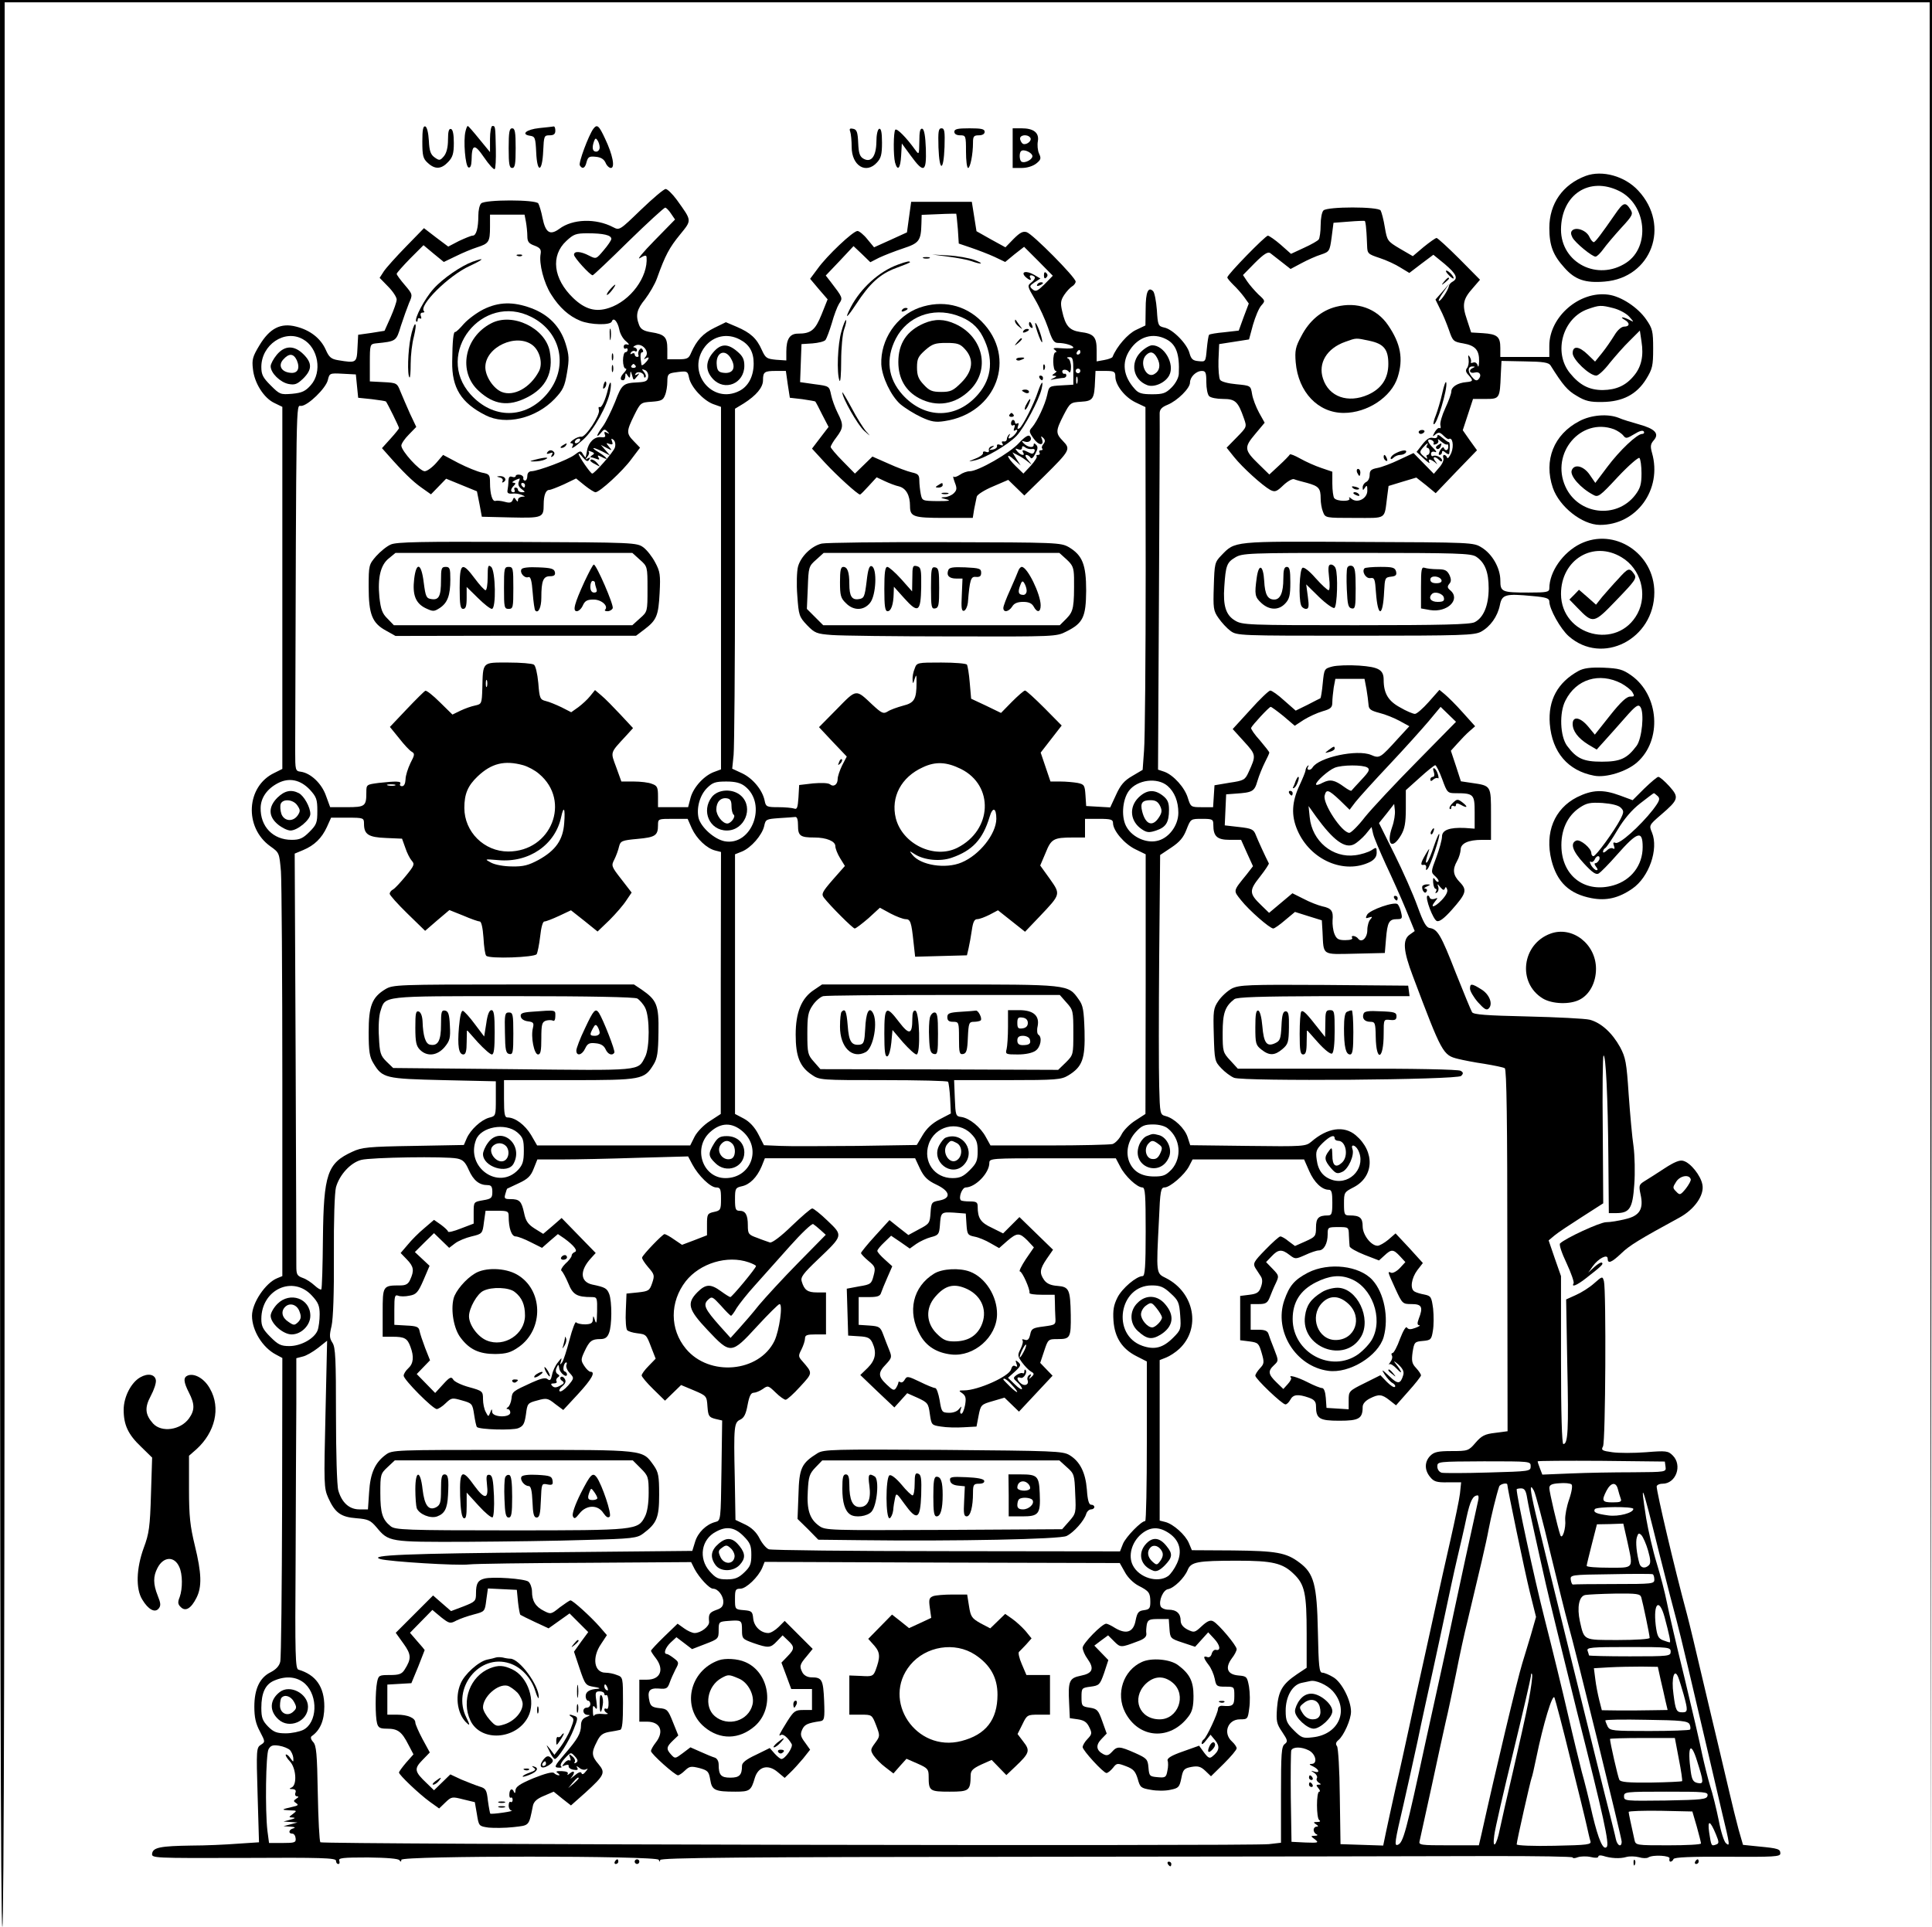<?xml version="1.0" standalone="no"?>
<!DOCTYPE svg PUBLIC "-//W3C//DTD SVG 20010904//EN"
 "http://www.w3.org/TR/2001/REC-SVG-20010904/DTD/svg10.dtd">
<svg version="1.0" xmlns="http://www.w3.org/2000/svg"
 width="828pt" height="826pt" viewBox="0 0 828 826"
 preserveAspectRatio="xMidYMid meet">

<g transform="translate(0,826) scale(0.1,-0.1)"
fill="#000000" stroke="none">
<path d="M0 4130 c0 -2747 3 -4130 10 -4130 7 0 10 1382 10 4125 l0 4125 4125
0 4125 0 3 -4127 2 -4128 3 4133 2 4132 -4140 0 -4140 0 0 -4130z"/>
<path d="M1810 7653 c0 -60 3 -73 23 -91 31 -29 58 -28 88 4 19 20 24 36 24
81 0 36 -4 58 -12 60 -9 3 -13 -10 -13 -45 0 -33 -6 -57 -17 -71 -17 -20 -20
-20 -40 -6 -17 12 -23 27 -25 72 -2 34 -8 58 -15 61 -10 3 -13 -15 -13 -65z"/>
<path d="M1995 7697 c-10 -39 -1 -150 13 -155 8 -2 12 8 13 30 1 71 12 74 53
14 21 -31 42 -54 46 -51 4 2 6 42 5 87 -2 98 -2 98 -15 98 -5 0 -10 -25 -10
-56 l0 -56 -46 56 c-25 31 -47 56 -49 56 -3 0 -7 -10 -10 -23z"/>
<path d="M2311 7711 c-56 -6 -80 -27 -39 -33 21 -3 23 -9 26 -71 4 -91 26 -87
30 6 3 64 4 67 27 67 18 0 25 5 25 20 0 11 -3 19 -7 18 -5 -1 -32 -4 -62 -7z"/>
<path d="M2543 7708 c-20 -27 -65 -147 -58 -157 11 -18 23 -12 29 15 6 21 11
25 39 22 22 -2 35 -10 42 -25 5 -13 16 -23 23 -23 19 0 8 57 -25 126 -26 56
-34 63 -50 42z m27 -80 c0 -10 -7 -18 -15 -18 -16 0 -19 17 -9 45 5 13 8 14
15 3 5 -7 9 -21 9 -30z"/>
<path d="M2180 7625 c0 -69 3 -85 15 -85 12 0 15 16 15 85 0 69 -3 85 -15 85
-12 0 -15 -16 -15 -85z"/>
<path d="M3644 7695 c3 -9 6 -39 6 -65 0 -80 61 -118 108 -67 18 19 22 35 22
86 0 44 -4 61 -12 59 -7 -3 -12 -26 -12 -56 -1 -62 -22 -90 -54 -73 -17 9 -22
23 -24 68 -2 47 -6 58 -22 61 -14 3 -17 0 -12 -13z"/>
<path d="M3837 7704 c-8 -9 -9 -110 -1 -141 11 -39 23 -25 26 30 l3 52 38 -52
c56 -77 68 -72 65 29 -2 54 -7 83 -15 86 -10 3 -13 -13 -13 -55 -1 -57 -1 -58
-18 -35 -38 53 -78 93 -85 86z"/>
<path d="M4022 7628 c4 -106 22 -105 26 2 2 67 0 80 -13 80 -13 0 -15 -13 -13
-82z"/>
<path d="M4090 7695 c0 -9 9 -15 25 -15 24 0 25 -2 25 -70 0 -38 4 -70 9 -70
9 0 21 58 21 108 0 27 3 32 25 32 16 0 25 6 25 15 0 12 -14 15 -65 15 -51 0
-65 -3 -65 -15z"/>
<path d="M4340 7625 l0 -85 39 0 c23 0 48 8 62 19 20 16 22 22 12 43 -6 13 -8
37 -5 53 6 36 -18 55 -70 55 l-38 0 0 -85z m76 44 c7 -12 -15 -31 -31 -26 -5
2 -11 11 -13 20 -4 19 32 24 44 6z m8 -75 c6 -15 -31 -36 -46 -27 -9 5 -11 37
-2 45 9 10 42 -3 48 -18z"/>
<path d="M6796 7506 c-99 -37 -156 -119 -156 -223 0 -76 16 -117 65 -171 45
-51 89 -66 172 -59 201 16 284 240 144 390 -57 62 -154 89 -225 63z m144 -65
c116 -58 134 -238 30 -307 -123 -81 -280 -1 -280 142 1 150 121 229 250 165z"/>
<path d="M6922 7342 c-59 -85 -83 -117 -91 -120 -4 -1 -13 9 -19 22 -12 28
-57 45 -74 28 -7 -7 -6 -16 1 -30 12 -23 84 -82 99 -82 6 0 21 15 34 33 12 17
47 58 76 90 50 54 52 60 39 80 -21 33 -30 30 -65 -21z"/>
<path d="M2747 7361 c-91 -88 -92 -89 -119 -75 -74 39 -174 36 -231 -7 -40
-29 -59 -17 -72 47 -5 27 -14 55 -18 62 -11 17 -228 17 -245 0 -7 -7 -12 -30
-12 -52 0 -54 -9 -86 -24 -86 -7 0 -33 -11 -59 -23 l-46 -24 -52 39 -52 40
-77 -79 c-42 -43 -85 -91 -95 -106 l-18 -28 36 -37 c21 -21 37 -46 37 -56 0
-10 -12 -44 -26 -76 l-26 -58 -56 -9 -57 -8 -3 -57 c-3 -64 -5 -65 -83 -52
-30 5 -39 13 -53 45 -22 49 -67 84 -127 99 -66 17 -113 -7 -157 -80 -29 -48
-33 -61 -28 -102 6 -60 47 -124 91 -145 l35 -17 0 -776 0 -776 -34 -17 c-121
-57 -131 -234 -17 -315 38 -27 38 -28 45 -107 3 -44 6 -452 6 -908 l0 -827
-22 -9 c-50 -20 -108 -106 -108 -161 0 -63 45 -136 102 -166 l28 -15 -1 -637
c-1 -350 -4 -649 -8 -665 -4 -18 -18 -33 -41 -45 -47 -23 -70 -72 -70 -148 0
-45 6 -73 24 -106 23 -44 23 -45 4 -57 -19 -12 -20 -20 -14 -215 l6 -203 -91
-6 c-51 -4 -140 -8 -198 -8 -133 -2 -165 -8 -169 -34 -3 -20 3 -20 393 -19
332 2 395 0 395 -12 0 -8 4 -14 10 -14 5 0 7 6 4 14 -5 12 16 14 123 14 82 -1
131 -5 135 -12 5 -8 8 -7 8 2 0 18 1096 18 1103 0 4 -10 6 -10 6 -1 1 10 345
13 1619 14 889 1 1769 2 1954 3 186 0 338 -2 338 -6 0 -4 10 -4 22 1 12 4 37
5 55 1 20 -5 33 -4 33 2 0 5 9 6 20 3 33 -11 73 -13 100 -5 14 4 38 3 54 -1
16 -5 34 -5 40 -1 20 13 97 8 91 -5 -2 -7 0 -13 4 -13 5 0 11 5 13 11 3 8 73
11 231 10 199 -1 227 0 227 14 0 19 -8 22 -92 30 l-68 7 -19 66 c-10 37 -28
110 -40 162 -12 52 -33 140 -46 195 -13 55 -45 188 -70 295 -25 107 -54 229
-65 270 -56 207 -129 520 -130 548 0 6 11 12 25 12 58 0 86 79 44 121 -20 20
-28 21 -115 14 -52 -4 -116 -4 -144 0 -44 6 -49 9 -40 25 11 20 14 669 4 708
-6 22 -7 22 -42 -9 -20 -18 -55 -40 -78 -50 l-42 -19 5 -283 c6 -277 3 -337
-17 -337 -6 0 -10 131 -10 360 l0 360 -27 77 -26 76 25 21 c14 12 67 47 117
79 l92 59 -2 313 c-2 173 0 317 3 320 10 10 19 -182 21 -437 l2 -238 30 0 c59
0 72 19 79 122 4 51 2 125 -3 163 -6 39 -15 140 -21 224 -9 137 -13 158 -37
203 -34 61 -81 104 -130 117 -21 5 -141 11 -267 14 -177 4 -230 8 -237 18 -5
8 -36 84 -70 169 -63 162 -78 187 -111 192 -16 2 -28 24 -53 93 -18 50 -62
150 -99 224 l-66 133 33 41 32 41 3 -27 c2 -16 -3 -48 -12 -73 -26 -76 1 -98
39 -33 15 26 20 52 20 113 l0 79 59 53 c33 30 63 54 67 54 4 0 18 -27 30 -60
21 -58 23 -60 58 -60 77 0 81 -5 81 -82 l0 -70 -42 3 c-66 3 -98 -9 -98 -37 0
-13 -11 -53 -24 -88 -24 -63 -24 -65 -5 -82 10 -9 17 -20 14 -23 -4 -3 -10 1
-15 9 -7 11 -9 8 -8 -12 1 -16 6 -28 11 -28 4 0 5 -5 1 -12 -4 -7 -3 -8 4 -4
6 4 9 14 6 24 -5 15 -4 15 9 -1 11 -13 16 -14 19 -6 3 9 6 8 10 -3 4 -10 -5
-27 -24 -47 -31 -32 -52 -35 -27 -4 12 15 12 16 -3 10 -9 -3 -19 -1 -21 6 -2
7 -7 10 -10 7 -10 -9 25 -102 41 -108 11 -4 32 12 64 48 62 70 67 85 34 119
-29 30 -32 54 -11 91 8 14 14 35 15 48 0 27 33 42 91 42 l39 0 0 110 c0 123 1
122 -82 134 l-47 7 -21 65 -22 66 28 31 c16 18 39 42 52 53 l24 21 -53 59
c-29 33 -64 67 -77 78 l-23 19 -46 -52 c-25 -28 -51 -51 -59 -51 -8 0 -37 12
-64 28 -50 27 -70 60 -70 118 0 43 -21 55 -105 61 -44 3 -96 1 -115 -4 -34 -9
-35 -10 -41 -71 -3 -34 -8 -63 -10 -65 -2 -1 -27 -13 -55 -28 l-51 -25 -49 43
c-26 24 -53 43 -60 43 -6 0 -45 -37 -86 -83 l-75 -82 49 -54 c52 -57 52 -59
19 -131 -15 -33 -20 -36 -81 -45 l-65 -11 -3 -47 -3 -47 -48 0 c-47 0 -48 1
-60 39 -13 45 -62 99 -101 113 l-27 9 4 752 c2 414 4 762 3 775 0 17 9 27 34
37 43 18 96 71 96 95 0 24 26 50 51 50 16 0 19 -7 19 -48 0 -26 5 -53 12 -60
7 -7 33 -12 60 -12 52 0 64 -11 89 -83 13 -37 13 -37 -30 -81 l-44 -45 32 -40
c36 -45 121 -122 155 -141 20 -10 27 -8 56 20 18 17 39 29 46 26 7 -3 32 -10
56 -16 50 -14 58 -23 58 -67 0 -17 4 -43 10 -57 10 -26 10 -26 135 -26 141 0
127 -9 140 91 l6 46 59 18 60 18 42 -33 41 -34 88 92 89 92 -31 43 -30 43 22
67 22 67 53 0 c61 0 62 1 66 104 l3 59 100 -2 c79 -1 102 -5 110 -17 54 -86
73 -108 113 -131 36 -22 57 -27 109 -26 87 1 147 32 188 98 27 44 30 57 30
131 0 75 -3 86 -30 125 -36 52 -108 99 -162 106 -124 17 -253 -95 -253 -219
l0 -48 -105 0 -105 0 0 39 c0 48 -13 59 -75 63 l-50 3 -18 55 c-22 64 -17 88
25 135 l31 36 -89 90 c-49 49 -93 89 -97 89 -5 0 -30 -18 -56 -39 l-46 -39
-55 32 c-54 32 -55 34 -65 92 -5 32 -14 65 -18 72 -11 17 -228 17 -245 0 -7
-7 -12 -35 -12 -63 0 -27 -4 -55 -8 -61 -4 -6 -32 -22 -63 -36 l-56 -26 -44
39 c-24 21 -49 38 -55 39 -11 0 -174 -167 -174 -179 0 -4 12 -18 26 -32 14
-13 35 -37 46 -52 l20 -28 -22 -58 -21 -58 -61 -7 c-34 -3 -64 -8 -66 -11 -3
-3 -7 -30 -10 -61 -5 -55 -5 -55 -35 -52 -25 2 -32 9 -39 34 -10 40 -72 103
-108 110 -26 6 -28 9 -32 76 -3 38 -10 74 -16 80 -21 21 -32 -4 -32 -75 l-1
-72 -40 -19 c-35 -16 -83 -71 -101 -116 -2 -4 -18 -10 -35 -13 l-33 -6 0 48
c0 57 -12 71 -70 78 -47 7 -64 26 -78 90 -8 34 -6 46 9 69 10 15 25 31 33 36
9 5 16 15 16 21 0 18 -184 204 -210 212 -16 5 -29 -2 -56 -29 l-35 -36 -62 34
-62 35 -10 63 -10 63 -130 0 -130 0 -9 -65 -9 -66 -70 -32 -71 -32 -29 35
c-15 19 -35 35 -42 35 -19 0 -132 -107 -171 -162 l-32 -43 37 -44 38 -44 -26
-65 c-27 -67 -45 -82 -101 -82 -35 0 -50 -23 -50 -77 l0 -38 -44 3 c-40 4 -45
7 -61 42 -22 50 -49 74 -107 99 l-47 20 -49 -24 c-49 -24 -76 -53 -100 -107
-10 -25 -17 -28 -57 -28 l-45 0 0 44 c0 51 -11 63 -69 72 -32 5 -45 13 -52 31
-16 42 -10 67 26 111 18 24 42 64 51 90 35 98 53 131 98 186 52 64 52 58 -13
149 -19 26 -41 47 -48 47 -8 0 -55 -40 -106 -89z m129 -17 l17 -25 -89 -91
c-49 -50 -77 -84 -61 -74 20 12 27 13 28 4 7 -85 -69 -188 -161 -218 -57 -19
-103 -6 -154 43 -85 82 -97 181 -29 244 31 29 41 33 91 33 68 0 102 -8 102
-24 0 -6 -15 -28 -33 -49 -32 -38 -32 -38 -62 -23 -36 19 -65 21 -65 4 0 -12
69 -88 80 -88 3 0 72 65 153 145 82 80 153 145 158 145 4 0 16 -12 25 -26z
m1229 -65 l4 -63 53 -18 c29 -10 74 -27 100 -39 l46 -22 40 33 41 32 62 -62
61 -62 -35 -36 c-31 -30 -38 -34 -52 -22 -14 12 -13 15 9 30 l25 16 -27 16
c-33 19 -59 14 -38 -8 17 -16 30 -19 21 -4 -7 11 8 14 19 3 4 -4 -2 -14 -13
-23 -19 -15 -19 -16 15 -74 19 -32 44 -87 56 -122 17 -52 25 -64 42 -64 30 0
66 -11 66 -20 0 -4 -21 -5 -47 -3 -35 3 -44 1 -33 -6 8 -6 10 -11 4 -11 -14 0
-13 -80 1 -80 5 0 3 -5 -5 -10 -13 -9 -13 -10 0 -11 10 0 9 -3 -5 -10 -17 -8
-17 -9 5 -4 14 2 31 5 38 5 6 0 12 5 12 10 0 6 -3 9 -7 8 -5 -2 -9 2 -10 7 -4
13 20 14 29 0 4 -5 8 4 8 22 0 17 -6 34 -12 36 -8 3 -6 6 5 6 14 1 17 -8 17
-58 l0 -60 -52 -3 c-52 -3 -52 -3 -60 -41 -9 -41 -42 -112 -65 -139 -14 -15
-13 -20 7 -48 22 -31 47 -32 35 -1 -5 12 -4 13 6 4 9 -9 9 -16 1 -26 -7 -8 -9
-17 -5 -20 3 -4 1 -7 -6 -7 -7 0 -9 -4 -6 -10 3 -5 1 -10 -6 -10 -7 0 -10 -3
-6 -6 3 -3 -8 -21 -25 -40 l-32 -34 -33 32 c-39 38 -45 62 -6 27 l27 -24 -18
28 -17 28 23 -12 c13 -6 32 -19 43 -28 20 -16 20 -16 1 7 -11 12 -14 22 -8 22
6 0 14 -5 18 -11 4 -8 12 -2 21 16 11 20 12 30 4 38 -8 8 -11 8 -11 0 0 -15
-27 -10 -43 7 -10 10 -9 12 5 7 20 -7 35 10 21 24 -6 6 -23 -5 -46 -30 -39
-43 -175 -121 -211 -121 -12 0 -31 -7 -42 -15 -12 -8 -24 -12 -27 -8 -4 3 -1
-8 5 -25 10 -25 9 -33 -4 -46 -9 -9 -27 -17 -40 -17 -19 -1 -18 -3 7 -9 23 -6
14 -8 -37 -8 -65 1 -66 1 -72 31 -3 16 -6 42 -6 57 0 24 -5 29 -32 35 -18 4
-64 21 -101 38 l-68 30 -37 -36 -38 -37 -52 53 c-29 29 -52 57 -52 61 0 5 11
24 25 42 30 40 31 53 5 104 -11 22 -24 57 -28 77 -8 38 -8 38 -70 46 l-63 9 3
81 3 82 47 3 c25 2 51 8 56 15 5 7 17 39 27 72 9 33 23 70 31 83 17 25 16 26
-36 94 l-21 27 60 63 59 63 36 -34 36 -35 37 19 c21 10 67 28 103 40 70 23 77
33 79 107 l1 37 73 3 c39 2 73 2 75 2 1 -1 4 -30 7 -65z m-1851 30 c3 -17 6
-45 6 -61 0 -24 6 -32 31 -41 24 -9 29 -17 26 -35 -8 -41 14 -126 45 -174 35
-56 76 -93 125 -113 43 -18 130 -20 135 -3 7 20 25 0 32 -34 3 -18 16 -41 29
-51 13 -11 16 -17 6 -14 -9 3 -16 -1 -16 -9 0 -7 4 -11 9 -8 4 3 8 0 8 -5 0
-6 -4 -11 -10 -11 -5 0 -10 -16 -10 -35 0 -19 5 -35 11 -35 6 0 3 -7 -5 -16
-18 -18 -21 -34 -6 -34 6 0 10 8 10 18 0 14 2 15 10 2 8 -12 10 -12 11 5 1 17
2 16 8 -4 6 -23 7 -23 21 -5 12 14 12 16 1 9 -9 -5 -12 -4 -7 3 8 13 36 5 36
-11 0 -6 3 -7 6 -4 4 4 1 13 -6 22 -11 13 -10 14 3 9 10 -3 16 -16 15 -28 -2
-19 -9 -23 -43 -25 -65 -3 -70 -8 -99 -84 -16 -39 -39 -86 -52 -104 -13 -17
-24 -35 -24 -40 0 -4 7 1 15 11 13 17 17 18 28 6 10 -10 9 -11 -2 -5 -10 6
-13 4 -9 -7 5 -11 0 -14 -17 -12 -27 3 -53 -22 -59 -57 -2 -13 -5 -26 -6 -29
0 -3 -5 3 -11 12 -9 17 -12 17 -37 -2 -29 -22 -156 -69 -184 -70 -11 0 -18 -8
-18 -20 0 -11 -4 -20 -10 -20 -5 0 -9 5 -7 11 1 6 -6 13 -15 14 -10 2 -18 -1
-18 -6 0 -4 -7 -6 -15 -3 -11 4 -15 -1 -16 -17 0 -13 -2 -31 -4 -41 -2 -11 3
-15 19 -14 12 2 31 -1 41 -5 17 -7 18 -8 3 -8 -10 -1 -18 -7 -18 -13 0 -10 -2
-10 -9 0 -7 11 -9 11 -14 -2 -5 -11 -13 -13 -34 -7 -15 4 -33 6 -39 4 -14 -5
-24 29 -24 78 0 34 -3 37 -34 43 -19 4 -64 22 -101 41 l-66 35 -30 -35 c-17
-19 -39 -35 -49 -35 -21 0 -100 87 -100 110 0 8 14 29 32 47 l32 33 -27 57
c-14 32 -33 75 -41 95 -14 36 -16 37 -73 40 l-58 3 0 80 c0 78 1 80 25 83 89
9 88 9 108 75 11 34 27 78 35 98 16 36 16 37 -18 77 -19 22 -35 44 -35 48 0 4
26 33 57 65 l58 58 43 -36 44 -36 52 25 c28 14 69 31 91 38 50 16 55 23 55 88
l0 52 74 0 74 0 6 -31z m3601 -31 c2 -18 3 -50 4 -70 1 -35 3 -37 54 -54 28
-9 69 -28 89 -41 l38 -23 51 39 52 39 49 -40 c50 -43 58 -61 34 -75 -8 -4 -15
-12 -16 -18 -3 -18 -34 -65 -43 -65 -4 0 4 17 19 38 l26 37 -30 -35 -30 -34
20 -41 c12 -22 28 -62 38 -90 16 -47 19 -50 61 -57 52 -9 69 -29 68 -77 -1
-20 -3 -28 -6 -18 -3 11 -11 16 -19 13 -8 -3 -13 -2 -10 2 2 4 0 14 -5 22 -7
11 -8 8 -5 -10 2 -14 -1 -31 -7 -38 -7 -9 -5 -18 7 -30 21 -24 20 -27 -10 -30
-36 -3 -64 -20 -64 -40 0 -9 -12 -42 -26 -72 -14 -30 -23 -62 -21 -72 3 -10 1
-16 -3 -13 -5 3 -14 -5 -21 -17 -11 -20 -10 -22 3 -10 13 10 19 10 34 -5 10
-10 20 -17 23 -15 16 10 23 -28 11 -59 -8 -18 -16 -27 -18 -21 -2 7 -8 12 -13
12 -4 0 -6 -6 -3 -14 3 -7 -5 -26 -18 -40 l-23 -27 -44 45 -43 44 -62 -29
c-33 -16 -76 -32 -93 -35 -27 -5 -33 -11 -33 -30 0 -14 -7 -27 -15 -30 -8 -4
-15 -14 -15 -23 0 -14 2 -14 10 -1 8 12 10 9 10 -13 0 -34 -42 -56 -68 -35 -9
8 -13 8 -9 2 9 -15 -55 -14 -65 1 -4 5 -8 33 -8 62 l0 51 -47 16 c-27 9 -67
27 -90 40 -23 13 -43 21 -45 18 -2 -4 -22 -25 -46 -47 l-42 -39 -45 44 c-63
61 -64 72 -16 129 l41 49 -24 43 c-13 24 -27 60 -30 80 -6 36 -6 36 -68 42
-34 3 -65 11 -69 19 -5 7 -8 45 -7 83 l3 70 64 10 64 10 17 63 c10 34 25 71
36 83 17 19 17 20 -13 47 -16 16 -38 41 -48 56 l-18 27 51 52 c39 39 56 49 66
42 8 -6 30 -23 50 -39 l37 -29 47 25 c26 14 64 31 84 37 35 12 37 14 45 74 l8
62 65 5 c36 3 67 4 69 3 2 -1 5 -17 6 -35z m1060 -339 c24 -6 54 -22 67 -36
22 -25 22 -25 1 -14 -27 14 -45 14 -20 0 23 -13 22 -29 -2 -29 -12 0 -29 -15
-42 -37 -13 -21 -36 -55 -53 -76 l-30 -37 -31 30 c-38 37 -65 39 -65 6 0 -27
72 -96 101 -96 9 0 35 24 57 53 23 28 61 72 86 96 l44 44 7 -47 c10 -62 -1
-109 -32 -146 -35 -43 -76 -61 -134 -62 -58 0 -99 21 -141 73 -72 89 -31 236
77 274 49 17 56 18 110 4z m-5617 -133 c66 -36 84 -141 34 -197 -23 -26 -38
-33 -80 -37 -50 -4 -53 -3 -92 36 -33 33 -40 46 -40 79 0 95 100 163 178 119z
m1872 -1 c41 -21 60 -53 60 -103 0 -54 -22 -97 -60 -117 -119 -62 -232 83
-148 190 36 45 95 58 148 30z m1828 1 c43 -22 58 -64 54 -149 -1 -17 -14 -41
-31 -58 -25 -25 -37 -29 -83 -29 -44 0 -59 4 -75 23 -49 54 -57 114 -20 168
38 57 99 74 155 45z m-2231 -75 c-9 -12 -9 -13 1 -7 17 10 15 -2 -3 -20 -8 -9
-16 -12 -16 -7 -6 36 -5 53 3 53 5 0 6 5 2 11 -4 8 -9 7 -15 -2 -4 -7 -5 -17
-3 -21 3 -4 0 -8 -5 -8 -6 0 -11 5 -11 11 0 5 -5 7 -12 3 -7 -4 -8 -3 -4 5 4
6 12 9 17 6 5 -4 9 -1 9 4 0 6 -6 11 -12 12 -7 0 -4 4 7 9 27 11 60 -27 42
-49z m1863 19 c0 -5 -5 -10 -11 -10 -5 0 -7 5 -4 10 3 6 8 10 11 10 2 0 4 -4
4 -10z m-1906 -58 c3 -5 -1 -9 -9 -9 -8 0 -12 4 -9 9 3 4 7 8 9 8 2 0 6 -4 9
-8z m3589 -9 c-21 -8 -15 -26 7 -20 22 6 32 -12 16 -29 -8 -8 -15 -5 -29 12
-19 24 -16 45 6 43 9 0 9 -2 0 -6z m-1683 -13 c0 -5 -4 -10 -10 -10 -5 0 -10
5 -10 10 0 6 5 10 10 10 6 0 10 -4 10 -10z m-1677 -29 c8 -40 61 -97 103 -113
l34 -12 0 -777 0 -777 -27 -10 c-44 -15 -90 -65 -103 -110 l-11 -42 -64 0 -65
0 0 45 c0 40 -3 47 -26 55 -14 6 -49 10 -78 10 l-53 0 -22 61 c-25 68 -28 59
43 136 l29 32 -54 58 c-30 32 -66 69 -82 82 l-27 23 -21 -26 c-11 -14 -34 -35
-50 -47 l-31 -22 -41 21 c-23 11 -54 24 -68 27 -24 6 -27 11 -32 77 -4 42 -12
75 -19 79 -7 5 -57 9 -110 9 -113 0 -108 5 -111 -112 -2 -64 -3 -66 -30 -72
-16 -3 -44 -13 -63 -22 l-35 -17 -54 53 c-29 29 -57 51 -62 49 -5 -2 -41 -38
-80 -79 l-72 -76 39 -48 c21 -27 45 -53 54 -58 14 -8 14 -13 -5 -49 -11 -23
-21 -54 -21 -70 -1 -18 -6 -29 -15 -29 -8 0 -11 5 -8 10 7 12 -18 12 -92 4
-52 -7 -53 -7 -53 -40 0 -60 -5 -64 -84 -64 l-71 0 -18 49 c-18 52 -65 97
-108 103 -23 3 -24 5 -24 91 5 1547 3 1477 25 1477 29 0 107 76 115 111 7 29
8 30 63 27 l57 -3 5 -50 5 -50 58 -6 c32 -4 59 -8 61 -10 6 -7 56 -108 56
-114 0 -3 -16 -23 -36 -45 l-37 -41 24 -27 c65 -74 108 -116 145 -142 l41 -29
33 34 32 33 66 -27 66 -27 11 -55 10 -54 124 -3 c136 -3 141 -1 141 55 0 40 9
63 24 63 6 0 34 11 63 24 l52 25 37 -30 c20 -16 41 -29 46 -29 18 0 118 92
154 142 l37 49 -27 28 c-32 33 -32 42 2 111 27 54 28 55 75 58 41 3 49 7 57
28 6 14 10 40 10 59 0 29 4 34 28 38 57 8 59 8 65 -22z m423 -28 l9 -58 53 -6
c29 -4 55 -9 56 -10 2 -2 16 -28 30 -57 l27 -52 -36 -47 -35 -46 56 -61 c51
-55 140 -136 150 -136 2 0 19 17 37 37 l34 37 34 -16 c19 -9 47 -20 62 -23 30
-8 47 -38 47 -84 0 -46 14 -51 147 -51 l122 0 6 38 c4 20 9 44 11 53 2 9 34
29 70 44 l65 28 35 -34 34 -33 86 84 c110 109 113 115 80 149 -33 34 -32 44 2
111 28 54 30 55 75 58 52 3 57 12 60 91 l2 41 43 0 c37 0 42 -3 42 -24 0 -37
41 -89 87 -111 l42 -20 1 -695 c0 -382 -3 -732 -7 -777 l-6 -83 -44 -26 c-35
-20 -51 -39 -70 -81 l-25 -54 -51 3 -52 3 -3 46 c-3 43 -5 47 -34 53 -17 3
-50 6 -73 6 l-43 0 -21 62 -21 62 45 58 45 58 -74 75 c-41 41 -78 75 -83 75
-5 0 -30 -22 -56 -48 l-47 -48 -64 31 -64 30 -6 69 c-3 38 -9 72 -12 77 -3 5
-52 9 -110 9 -103 0 -105 0 -114 -26 -6 -14 -10 -35 -9 -47 1 -20 2 -20 9 3 7
21 8 19 8 -15 0 -72 -9 -88 -58 -100 -25 -7 -54 -17 -66 -25 -18 -11 -25 -8
-65 29 -72 68 -67 69 -152 -18 l-77 -78 59 -63 60 -63 -20 -38 c-10 -21 -19
-47 -19 -58 0 -24 -17 -36 -33 -23 -7 6 -37 7 -72 4 l-60 -7 -3 -53 c-3 -43
-6 -53 -18 -48 -9 3 -39 6 -69 6 -49 0 -53 2 -58 28 -9 45 -50 95 -96 117
l-43 20 6 59 c3 32 6 380 6 772 l0 712 38 23 c53 34 82 68 82 99 0 36 6 40 56
40 l42 0 8 -57z m1241 5 c-3 -7 -5 -2 -5 12 0 14 2 19 5 13 2 -7 2 -19 0 -25z
m-1982 -277 c-6 -19 -87 -111 -97 -111 -7 0 -58 74 -58 84 0 5 8 -2 18 -15 15
-17 21 -19 27 -9 6 9 4 11 -6 5 -11 -7 -12 -6 -2 7 7 8 10 18 6 22 -4 4 1 4
11 0 14 -5 15 -9 4 -15 -7 -5 -10 -9 -6 -9 3 0 14 -3 24 -7 12 -5 15 -3 9 6
-6 10 -3 11 14 2 33 -18 24 -3 -11 19 -40 24 -30 26 15 4 l32 -17 -20 23 -20
23 25 -13 c24 -13 24 -12 10 5 -14 17 -13 18 2 12 13 -4 16 -2 11 11 -5 13 -3
14 7 6 7 -7 9 -21 5 -33z m1787 -6 c11 2 15 -2 11 -11 -4 -10 -10 -11 -23 -4
-24 13 -33 13 -25 0 10 -16 -11 -12 -25 5 -11 13 -10 14 4 9 9 -4 16 -1 16 6
0 9 4 9 13 3 6 -6 20 -9 29 -8z m-2199 -141 c-4 -11 1 -22 12 -30 17 -13 17
-14 2 -14 -9 0 -17 5 -17 10 0 6 -5 10 -11 10 -5 0 -7 -4 -4 -10 3 -5 1 -10
-4 -10 -14 0 -14 13 1 28 9 9 9 12 -2 13 -12 0 4 11 27 18 1 1 0 -6 -4 -15z
m27 -14 c0 -5 -2 -10 -4 -10 -3 0 -8 5 -11 10 -3 6 -1 10 4 10 6 0 11 -4 11
-10z m-163 -862 c-3 -7 -5 -2 -5 12 0 14 2 19 5 13 2 -7 2 -19 0 -25z m3769
-10 c4 -24 8 -54 9 -68 1 -20 9 -26 47 -36 25 -6 64 -22 86 -34 l42 -23 -47
-51 c-78 -86 -80 -88 -117 -72 -60 25 -224 -10 -251 -54 -9 -15 -28 -12 -19 3
4 7 3 8 -2 4 -5 -5 -9 -14 -9 -20 -1 -7 -12 -34 -25 -62 -34 -72 -37 -130 -10
-193 55 -129 202 -192 313 -136 18 10 27 22 27 39 0 24 -1 25 -23 10 -13 -8
-44 -18 -69 -21 -96 -13 -185 60 -195 163 l-5 48 32 -45 c74 -102 124 -139
163 -119 12 6 34 25 49 42 l26 32 7 -30 c4 -17 29 -75 54 -130 26 -55 65 -142
86 -193 l38 -93 -21 -15 c-32 -22 -28 -70 13 -178 125 -332 129 -339 194 -355
20 -5 70 -15 112 -21 42 -7 82 -15 88 -19 8 -5 11 -227 11 -782 l1 -774 -53
-7 c-44 -5 -58 -12 -84 -42 -30 -35 -33 -36 -103 -36 -58 0 -75 -4 -91 -20
-25 -25 -26 -61 -1 -91 16 -20 28 -24 76 -23 l57 0 -5 -48 c-3 -26 -22 -116
-41 -200 -19 -84 -47 -207 -61 -273 -14 -66 -40 -181 -56 -255 -17 -74 -43
-196 -59 -270 -16 -74 -42 -193 -59 -265 -16 -71 -34 -156 -41 -188 l-12 -58
-91 3 -92 3 -3 204 c-1 116 -7 210 -12 216 -7 9 -5 17 6 26 23 19 54 88 54
122 0 48 -39 125 -75 147 -18 11 -39 20 -48 20 -13 0 -16 26 -19 178 -4 200
-17 248 -79 294 -57 43 -99 50 -286 52 l-175 1 -13 31 c-15 35 -66 81 -101 90
l-24 6 0 344 0 344 28 11 c15 6 40 22 56 37 94 88 65 241 -56 303 -44 22 -43
15 -31 252 5 123 8 137 24 137 23 0 86 54 105 91 l15 29 239 0 239 0 22 -50
c21 -48 54 -80 84 -80 12 0 15 -12 15 -55 0 -48 -3 -55 -19 -55 -40 0 -51 -11
-51 -52 0 -37 -3 -40 -45 -59 l-45 -20 -27 20 c-14 12 -30 21 -36 21 -5 0 -34
-26 -64 -57 -50 -51 -54 -59 -43 -78 7 -11 18 -28 24 -37 7 -11 7 -26 0 -45
-8 -23 -17 -29 -49 -33 l-40 -5 0 -95 0 -95 40 -5 c37 -5 40 -8 52 -49 12 -41
11 -47 -7 -66 -11 -12 -20 -26 -20 -32 0 -13 115 -123 129 -123 6 0 15 9 21
20 12 23 33 25 79 9 23 -8 31 -17 31 -36 0 -54 14 -63 100 -63 84 0 100 9 100
59 0 13 11 26 30 36 39 20 52 19 85 -7 l28 -22 53 60 c29 32 53 63 54 68 0 6
-10 20 -21 32 -18 19 -20 30 -15 68 7 43 9 45 44 48 34 3 37 6 43 44 4 22 4
64 1 94 -7 51 -9 55 -38 61 -17 3 -36 9 -42 13 -20 12 -13 57 12 91 l24 31
-58 64 -59 63 -31 -27 c-17 -14 -38 -26 -46 -26 -28 0 -64 47 -64 83 0 37 -12
47 -56 47 -22 0 -24 4 -24 50 0 48 1 50 40 70 89 45 94 153 10 224 -50 42
-121 32 -190 -28 -24 -20 -32 -21 -272 -18 l-247 3 -11 34 c-12 38 -58 82 -95
91 -23 6 -24 9 -27 127 -2 67 -2 318 0 557 l4 435 48 32 c36 24 52 43 65 77
18 46 18 46 66 46 46 0 49 -2 49 -26 0 -49 16 -64 70 -64 l49 0 25 -56 26 -57
-27 -35 c-60 -74 -58 -68 -24 -111 34 -43 123 -121 138 -121 5 0 28 16 51 36
l42 35 57 -18 58 -18 3 -50 c5 -103 -5 -96 140 -93 l127 3 5 60 c6 72 13 85
47 85 22 0 24 3 18 28 -3 15 -10 31 -15 36 -13 13 -119 -24 -131 -45 -8 -15
-6 -17 8 -12 15 5 16 3 6 -8 -7 -7 -13 -28 -13 -46 0 -33 -24 -56 -39 -37 -9
13 -34 17 -26 4 4 -6 -8 -10 -30 -10 -29 0 -37 5 -46 27 -6 15 -9 41 -8 58 4
40 -5 52 -44 60 -17 4 -54 18 -80 32 l-48 24 -50 -42 -50 -42 -34 33 c-52 50
-52 63 -5 122 22 28 39 54 38 57 -13 25 -48 101 -56 122 -9 24 -18 28 -72 34
l-61 7 3 67 3 66 40 3 c73 5 81 9 94 54 7 24 22 60 32 80 11 21 19 39 19 42 0
3 -18 26 -40 52 -23 25 -40 50 -38 54 5 12 77 90 84 90 3 0 28 -18 55 -40 l48
-41 38 25 c21 13 57 30 81 37 35 10 42 16 42 38 0 14 3 43 6 64 l7 37 62 0 63
0 8 -42z m216 -313 c-92 -93 -192 -200 -222 -237 -29 -38 -60 -68 -67 -68 -32
0 -115 126 -106 160 7 28 16 26 65 -20 l42 -41 25 33 c14 18 80 91 146 161 66
70 142 155 169 187 l50 60 33 -32 33 -32 -168 -171z m-3830 -15 c21 -6 51 -22
68 -37 139 -116 53 -333 -132 -333 -103 0 -188 84 -188 187 0 60 15 95 57 135
59 56 115 70 195 48z m1876 -16 c143 -71 135 -262 -15 -338 -99 -50 -236 16
-264 127 -22 90 23 176 116 218 55 26 102 23 163 -7z m1742 6 c12 -8 8 -17
-25 -52 -22 -23 -41 -45 -43 -47 -1 -3 -15 4 -30 15 -42 31 -61 35 -93 19 -16
-9 -29 -12 -29 -7 0 13 53 60 80 71 32 13 121 13 140 1z m-4532 -95 c28 -31
32 -41 32 -91 0 -50 -3 -59 -34 -90 -28 -28 -42 -34 -76 -34 -80 0 -135 57
-133 138 1 43 28 81 74 105 48 25 96 15 137 -28z m3676 16 c30 -26 46 -67 46
-115 0 -56 -43 -112 -94 -121 -45 -9 -101 16 -126 57 -26 40 -21 118 8 158 36
48 122 59 166 21z m-1812 -1 c98 -76 30 -258 -87 -236 -44 9 -100 59 -111 99
-10 43 5 98 36 129 24 24 36 28 83 28 39 0 61 -6 79 -20z m-1499 3 c-7 -2 -21
-2 -30 0 -10 3 -4 5 12 5 17 0 24 -2 18 -5z m2577 -143 c-1 -65 -72 -155 -149
-187 -68 -29 -176 -12 -211 33 -14 18 -14 18 11 2 40 -25 108 -32 157 -15 90
31 134 79 163 175 13 45 29 40 29 -8z m-1852 -18 c-5 -72 -36 -117 -110 -158
-43 -23 -65 -29 -113 -28 -35 0 -73 7 -90 16 -30 16 -29 16 31 11 131 -12 244
66 269 185 11 51 18 37 13 -26z m-858 -3 c0 -46 19 -58 94 -61 l69 -3 14 -39
c7 -22 20 -47 28 -56 13 -14 10 -21 -26 -65 -23 -28 -47 -54 -55 -58 -8 -4
-14 -13 -14 -18 0 -6 34 -44 76 -85 l76 -74 52 45 52 44 60 -24 c32 -14 64
-25 70 -25 7 0 13 -27 16 -69 2 -39 7 -74 12 -78 14 -14 207 -7 216 7 4 7 11
42 15 76 4 38 11 64 18 64 7 0 35 11 63 24 l51 24 57 -45 57 -46 51 49 c27 27
60 65 72 84 l23 34 -44 57 c-43 55 -44 58 -30 85 8 16 17 41 20 55 6 24 12 27
79 33 76 7 88 14 88 59 0 27 1 27 63 27 l64 0 18 -41 c21 -45 64 -86 101 -95
l24 -6 -1 -562 0 -561 -46 -30 c-27 -17 -55 -46 -66 -67 l-19 -38 -328 0 -328
0 -26 45 c-26 43 -68 75 -101 75 -12 0 -15 14 -15 80 l0 80 281 0 c311 0 320
2 360 67 16 26 20 51 21 138 2 117 -7 138 -72 183 l-33 22 -516 0 c-497 0
-517 -1 -549 -20 -58 -35 -72 -72 -72 -185 0 -82 4 -106 20 -132 39 -65 51
-67 300 -73 l225 -5 0 -74 c0 -74 0 -75 -29 -82 -35 -10 -80 -52 -96 -89 l-12
-28 -216 -4 c-193 -3 -222 -6 -262 -25 -107 -49 -123 -95 -126 -371 -1 -117
-4 -216 -7 -219 -3 -3 -16 5 -29 17 -13 12 -35 27 -50 32 -25 9 -28 15 -28 51
0 23 -1 430 -3 905 l-4 863 36 15 c48 20 80 51 102 99 l18 40 70 0 c69 0 71
-1 71 -26z m1860 -8 c0 -44 10 -51 70 -51 52 0 90 -16 90 -37 0 -10 9 -33 20
-51 l21 -34 -52 -59 c-45 -52 -50 -61 -38 -77 26 -34 124 -132 132 -132 5 0
31 20 59 44 l49 45 46 -25 c25 -13 54 -24 64 -24 21 0 25 -13 34 -98 l7 -63
111 3 111 3 7 30 c4 17 10 51 14 78 5 35 11 47 23 47 10 0 33 9 53 19 l36 19
58 -46 58 -46 63 66 c91 96 90 94 43 161 l-41 57 23 54 c24 60 34 66 117 66
l52 0 0 40 0 40 60 0 c51 0 60 -3 60 -18 0 -32 48 -89 95 -112 l45 -22 0 -556
-1 -557 -43 -28 c-24 -15 -51 -42 -60 -61 -9 -18 -26 -36 -38 -40 -13 -3 -136
-6 -273 -6 l-250 0 -20 36 c-23 43 -70 81 -105 86 -24 3 -25 6 -28 81 l-3 77
228 0 c210 0 231 2 261 20 61 37 73 71 70 190 -3 90 -6 110 -25 136 -46 65
-38 64 -596 64 l-504 0 -34 -23 c-54 -35 -79 -96 -79 -192 0 -94 18 -138 69
-172 33 -23 40 -23 307 -23 150 0 275 -3 277 -7 3 -5 7 -37 9 -72 l3 -64 -48
-25 c-32 -17 -56 -39 -73 -68 l-25 -42 -257 -4 c-141 -1 -289 -2 -327 0 l-71
3 -24 47 c-16 31 -38 54 -62 67 l-38 20 0 556 0 557 30 12 c39 16 86 70 95
109 6 29 9 30 63 34 31 2 63 4 70 5 8 1 12 -11 12 -37z m1151 -759 c28 -31 29
-36 29 -128 0 -95 0 -96 -32 -128 l-33 -32 -509 2 -510 1 -28 32 c-26 29 -28
37 -28 120 0 75 3 93 23 122 12 18 33 36 45 39 13 3 246 5 519 5 l495 0 29
-33z m-1840 18 c10 -6 26 -24 34 -40 20 -39 20 -171 0 -210 -32 -62 -8 -59
-569 -53 l-511 5 -29 28 c-25 25 -29 36 -32 106 -3 42 0 92 7 111 21 65 0 63
567 63 333 0 520 -4 533 -10z m452 -570 c83 -73 36 -200 -74 -200 -98 0 -141
129 -66 197 46 42 94 43 140 3z m1823 12 c53 -43 60 -123 16 -174 -25 -26 -36
-31 -75 -31 -54 0 -89 20 -107 62 -17 42 -6 93 29 130 24 26 37 31 73 31 26 0
52 -7 64 -18z m-2789 -16 c24 -21 28 -31 28 -79 0 -45 -5 -60 -24 -81 -84 -90
-226 10 -181 128 21 56 126 75 177 32z m1944 -5 c24 -24 29 -38 29 -76 0 -40
-5 -52 -34 -81 -27 -27 -42 -34 -74 -34 -77 0 -127 70 -102 145 26 78 124 103
181 46z m1559 -21 c0 -5 7 -10 15 -10 34 0 46 -67 16 -94 -26 -24 -41 -13 -41
32 -1 35 -2 36 -15 18 -21 -27 -19 -40 9 -73 21 -24 27 -26 49 -16 26 12 53
73 43 98 -8 22 12 18 24 -4 37 -70 -29 -150 -106 -130 -42 12 -65 40 -71 88
-5 35 -2 44 25 71 31 30 52 39 52 20z m-3761 -86 c25 -5 35 -15 50 -49 20 -45
45 -65 80 -65 16 0 21 -6 21 -29 0 -26 -4 -30 -40 -36 -40 -7 -40 -7 -40 -53
l0 -47 -55 -21 c-30 -12 -55 -18 -55 -13 0 4 -14 17 -30 29 l-30 21 -42 -36
c-23 -19 -55 -51 -71 -71 l-30 -35 27 -28 c29 -30 32 -47 14 -86 -8 -19 -19
-25 -42 -25 -76 0 -76 -1 -76 -116 l0 -104 43 0 c51 0 63 -7 76 -43 16 -42 13
-72 -9 -92 -11 -10 -20 -24 -20 -32 0 -17 125 -143 142 -143 6 0 24 11 38 25
25 24 28 24 70 12 43 -12 45 -14 52 -61 4 -26 9 -50 12 -53 11 -11 152 -15
177 -5 22 9 27 19 33 59 6 47 7 49 49 60 39 11 45 10 76 -15 l35 -26 63 68
c59 64 77 96 53 96 -5 0 -17 11 -26 25 -15 23 -15 28 1 62 21 45 31 53 68 53
20 0 30 7 37 26 13 32 13 135 1 167 -10 25 -17 29 -74 41 -51 12 -53 60 -4
113 l20 22 -73 75 -73 75 -39 -34 -40 -34 -37 23 c-28 18 -38 32 -45 67 -11
50 -19 59 -59 59 -25 0 -27 3 -21 23 3 12 7 22 8 22 0 0 23 11 49 23 39 18 52
31 64 62 l16 40 106 0 c58 0 204 3 323 7 l217 6 18 -34 c26 -49 78 -99 102
-99 18 0 21 -6 21 -49 0 -47 -2 -50 -30 -56 -28 -6 -30 -10 -30 -53 l0 -47
-54 -21 -53 -20 -34 23 c-18 13 -37 23 -41 23 -8 0 -91 -86 -96 -100 -2 -5 10
-23 26 -42 27 -31 28 -35 17 -68 -11 -32 -15 -35 -61 -40 l-49 -5 -3 -74 c-2
-41 1 -78 6 -83 5 -5 24 -11 42 -13 40 -5 40 -5 62 -63 l18 -46 -30 -31 c-17
-17 -30 -35 -30 -41 0 -5 22 -32 50 -59 l50 -49 34 33 35 34 55 -23 c54 -23
55 -24 58 -69 3 -40 6 -46 33 -53 l30 -7 -3 -215 c-3 -214 -3 -214 -26 -220
-39 -10 -75 -45 -87 -85 l-12 -39 -621 -6 c-603 -5 -771 -12 -716 -29 39 -11
330 -29 380 -23 25 3 249 6 499 7 l453 3 15 -30 c20 -37 63 -84 79 -84 21 0
44 -30 44 -56 0 -19 -8 -28 -30 -35 -30 -11 -34 -18 -31 -51 2 -19 -35 -48
-62 -48 -10 0 -30 9 -45 20 l-28 20 -57 -55 c-31 -30 -57 -58 -57 -61 0 -3 9
-17 20 -31 38 -49 21 -93 -37 -93 l-33 0 0 -90 0 -90 33 0 c57 0 75 -42 37
-90 -11 -14 -20 -30 -20 -36 0 -12 103 -104 116 -104 4 0 18 9 30 21 19 18 26
19 62 10 36 -10 40 -15 46 -50 7 -45 20 -51 108 -51 61 0 67 4 83 59 15 49 57
60 98 25 l30 -25 24 23 c14 13 38 40 55 60 l30 38 -22 31 c-19 25 -21 35 -12
55 10 22 23 28 77 36 18 3 20 10 17 88 -4 90 -9 100 -54 100 -17 0 -31 8 -38
19 -15 28 -13 36 17 71 l26 32 -60 60 -60 60 -26 -26 c-14 -14 -34 -26 -44
-26 -32 0 -62 28 -65 63 -3 29 -6 32 -40 35 -38 3 -38 4 -38 48 0 39 2 44 23
44 25 0 77 50 94 90 l10 25 761 -3 761 -2 22 -39 c12 -23 37 -47 58 -58 45
-23 51 -30 51 -70 0 -27 -4 -32 -27 -35 -23 -3 -29 -9 -36 -44 -9 -50 -39 -61
-87 -33 -17 11 -34 19 -39 19 -18 0 -101 -85 -101 -103 0 -10 9 -32 21 -48 30
-42 22 -62 -29 -72 -49 -10 -55 -22 -50 -117 l3 -65 35 -5 c26 -4 38 -12 48
-33 13 -26 12 -31 -7 -51 -12 -12 -21 -28 -21 -35 0 -14 89 -111 102 -111 6 0
18 10 28 22 16 21 19 21 56 7 32 -12 40 -22 50 -54 10 -37 14 -40 56 -47 25
-5 63 -5 84 0 35 7 39 11 47 50 7 37 12 42 43 48 28 5 40 2 60 -17 l24 -23 55
54 c30 30 55 59 55 66 0 6 -9 19 -20 29 -40 36 -18 95 34 95 33 0 34 1 40 48
4 26 3 67 -1 92 -8 43 -10 45 -45 48 -48 4 -59 32 -29 73 12 15 21 33 21 40 0
15 -77 107 -100 119 -12 7 -25 2 -49 -20 -31 -29 -33 -29 -62 -15 -19 10 -29
23 -29 38 0 31 -18 47 -52 47 -16 0 -31 7 -34 15 -9 23 11 70 32 73 26 5 70
48 84 82 14 35 41 40 214 40 149 0 193 -10 241 -57 47 -45 55 -84 55 -255 l0
-147 -42 -28 c-62 -42 -79 -71 -85 -144 -4 -57 -2 -68 22 -103 24 -36 25 -41
11 -52 -14 -10 -16 -40 -16 -217 l0 -206 -52 -6 c-80 -9 -4055 -1 -4065 8 -4
5 -9 99 -11 210 -3 170 -6 205 -20 220 -10 11 -12 21 -6 25 36 25 54 67 54
127 0 84 -36 136 -111 158 -13 4 -15 57 -12 473 1 258 2 557 3 665 l0 197 27
7 c15 3 44 20 66 37 l39 31 -7 -314 c-7 -302 -7 -317 12 -360 29 -64 54 -82
121 -87 50 -4 60 -9 85 -38 53 -64 55 -64 384 -63 164 1 396 4 515 8 197 5
219 8 244 27 59 44 69 68 69 167 0 80 -3 96 -23 125 -50 69 -30 67 -604 67
-509 0 -517 0 -545 -21 -46 -34 -66 -79 -71 -160 l-5 -74 -37 0 c-43 0 -75 29
-90 81 -6 19 -10 163 -10 322 0 242 -2 291 -15 311 -13 20 -14 31 -4 72 7 32
11 140 10 302 -1 151 3 270 9 293 15 53 62 105 108 117 41 11 362 16 411 6z
m1984 -44 c17 -35 32 -50 70 -68 59 -28 65 -58 13 -68 -33 -6 -35 -8 -38 -53
-3 -44 -5 -47 -49 -70 l-46 -25 -41 32 -40 32 -61 -67 c-34 -37 -61 -71 -61
-74 0 -4 14 -19 32 -34 29 -24 31 -29 22 -63 -9 -35 -12 -38 -62 -46 l-53 -10
3 -100 3 -101 46 -3 c38 -2 48 -7 58 -28 19 -42 13 -74 -20 -107 l-32 -31 73
-70 73 -69 28 31 27 30 45 -20 c43 -20 46 -24 52 -69 7 -47 7 -48 48 -54 23
-4 67 -5 97 -3 l55 3 9 47 c9 46 11 48 60 62 l51 15 31 -30 31 -30 72 77 72
77 -27 28 -26 27 17 51 c17 51 17 51 60 51 52 0 55 7 54 103 -2 110 -7 121
-57 125 -29 2 -46 10 -57 25 -21 30 -19 47 11 91 l27 39 -72 70 -72 70 -35
-35 -35 -35 -48 24 c-48 22 -61 41 -61 91 0 18 -5 22 -33 22 -19 0 -36 2 -39
5 -11 11 5 55 21 55 42 1 101 62 101 105 0 20 7 20 271 20 l271 0 19 -36 c20
-40 72 -89 95 -89 12 0 14 -32 14 -190 0 -147 -3 -190 -13 -190 -26 0 -88 -52
-108 -92 -16 -32 -20 -54 -17 -99 5 -72 37 -121 98 -152 l45 -23 0 -342 c0
-188 -3 -342 -7 -342 -17 0 -82 -67 -95 -97 l-13 -33 -743 1 c-408 0 -751 4
-762 8 -11 4 -29 25 -40 47 -13 26 -34 46 -61 59 l-42 20 -3 180 c-5 222 -3
238 24 250 16 8 24 24 31 63 7 37 14 52 26 52 8 0 26 7 39 16 22 16 24 15 55
-15 17 -17 37 -31 43 -31 6 0 34 25 62 56 55 60 55 57 9 110 -17 19 -17 23 -3
50 8 16 15 37 15 47 0 14 9 17 45 17 l45 0 0 90 0 90 -39 0 c-40 0 -54 10 -65
47 -6 18 6 34 69 94 109 104 109 102 42 166 -30 29 -60 53 -66 53 -6 0 -45
-34 -88 -75 -46 -45 -84 -73 -93 -71 -8 3 -33 11 -55 20 -37 13 -40 17 -40 53
0 46 -10 63 -36 63 -16 0 -19 7 -19 49 0 46 2 50 29 56 34 7 65 38 85 85 l14
35 322 0 322 0 21 -45z m-1763 -204 c0 -50 12 -86 30 -86 9 0 38 -11 65 -25
l48 -24 34 30 34 29 28 -19 c41 -30 59 -53 44 -58 -7 -3 -13 -9 -13 -15 0 -6
-12 -22 -27 -35 -14 -14 -22 -28 -16 -31 5 -4 18 -28 29 -54 19 -48 37 -58
100 -58 23 0 24 -3 23 -62 -1 -47 -3 -57 -9 -38 -7 22 -8 22 -9 4 -1 -16 -8
-20 -33 -21 -18 0 -36 4 -39 9 -3 5 -16 -28 -28 -74 -12 -46 -26 -90 -32 -98
-9 -12 -10 -11 -5 5 5 17 3 16 -13 -5 -11 -13 -22 -37 -25 -53 -5 -23 -9 -27
-19 -19 -9 8 -27 4 -67 -14 -83 -38 -85 -39 -88 -70 -2 -16 -9 -32 -15 -36 -8
-5 -8 -8 -1 -8 6 0 11 -7 11 -15 0 -23 -77 -21 -78 3 0 14 -2 14 -8 -3 -8 -19
-8 -19 -19 2 -7 12 -12 37 -12 56 0 33 -2 35 -60 51 -33 9 -64 24 -68 33 -8
13 -15 10 -43 -21 l-34 -37 -39 40 -40 41 28 29 29 30 -21 53 c-11 29 -22 62
-24 73 -3 17 -12 21 -56 23 l-52 3 0 66 c0 56 2 64 16 59 9 -4 31 -4 49 0 29
5 37 14 60 67 l26 61 -31 29 -32 30 41 41 41 40 32 -31 33 -32 25 19 c14 11
46 24 71 30 46 11 47 12 53 61 l7 49 49 0 c46 0 50 -2 50 -24z m1962 -34 c3
-43 5 -47 35 -53 17 -3 48 -16 68 -28 l37 -21 34 30 c43 37 53 37 88 2 l27
-29 -35 -51 c-19 -29 -30 -52 -25 -52 10 0 45 -79 41 -92 -1 -5 23 -8 53 -8
l55 0 1 -32 c0 -18 1 -47 2 -65 2 -32 1 -32 -50 -39 -47 -6 -53 -9 -58 -35 -5
-21 -11 -26 -23 -22 -9 3 -14 3 -10 -2 4 -4 0 -21 -8 -37 -14 -27 -13 -31 6
-58 12 -16 29 -34 38 -39 15 -8 15 -12 3 -23 -12 -11 -13 -11 -6 1 6 10 4 12
-4 7 -7 -5 -10 -14 -7 -22 7 -19 -12 -28 -29 -14 -19 16 -19 31 -1 24 13 -5
31 24 21 34 -3 3 -5 0 -5 -7 0 -7 -3 -10 -8 -7 -4 2 -15 -1 -25 -8 -16 -12
-16 -14 3 -31 11 -10 20 -23 20 -28 0 -6 -14 2 -30 18 l-30 29 30 27 c25 23
27 29 14 40 -12 10 -13 9 -8 -6 5 -13 4 -16 -5 -11 -8 5 -14 0 -18 -14 -8 -30
-142 -90 -201 -90 -24 0 -25 -1 -7 -13 14 -11 16 -21 11 -50 -4 -21 -11 -37
-16 -37 -5 0 -7 8 -3 18 5 16 5 16 -8 1 -8 -10 -27 -16 -44 -15 -28 1 -30 4
-38 54 -5 28 -13 52 -19 52 -6 0 -36 12 -66 27 -50 24 -55 25 -64 10 -5 -10
-13 -15 -19 -12 -5 4 -9 3 -9 -2 0 -4 -5 -15 -10 -23 -8 -12 -14 -10 -40 15
-37 35 -38 51 -3 87 25 27 26 31 14 61 -7 17 -19 48 -26 67 -12 32 -17 35 -59
38 l-46 3 0 60 0 59 45 0 c35 0 47 4 51 18 3 9 15 39 27 66 l21 48 -32 29
c-18 16 -32 32 -32 37 0 5 13 21 30 37 l29 28 40 -27 40 -28 28 20 c16 11 44
24 63 29 32 8 35 13 38 49 4 58 5 59 60 56 l51 -4 3 -46z m-625 -25 l22 -20
-119 -121 c-65 -66 -140 -148 -167 -180 -26 -33 -65 -78 -85 -100 l-37 -41
-45 50 c-65 73 -74 92 -52 113 17 16 19 15 56 -25 21 -24 40 -43 43 -43 3 0
14 15 24 33 11 17 46 62 79 98 32 36 99 111 149 167 49 55 94 98 100 95 5 -3
20 -15 32 -26z m2264 -22 c1 -19 2 -40 3 -47 0 -7 29 -23 64 -37 l62 -24 23
21 c30 28 38 28 67 -3 l23 -25 -23 -25 c-13 -14 -30 -23 -37 -21 -17 7 -18 9
17 -68 30 -65 31 -66 70 -66 44 0 50 -13 30 -64 -7 -19 -6 -26 3 -27 6 0 -1
-5 -17 -11 -21 -8 -30 -7 -36 1 -4 8 -16 -12 -30 -48 -12 -34 -27 -61 -32 -61
-5 0 -6 -5 -3 -10 4 -6 1 -19 -6 -28 -7 -9 -10 -14 -5 -10 4 4 19 -5 33 -20
26 -28 22 -12 -6 23 -11 14 -7 12 12 -4 19 -18 25 -30 21 -45 -12 -40 -23 -41
-60 -5 -33 31 -35 31 -19 6 10 -15 25 -32 34 -36 9 -5 13 -13 9 -16 -4 -4 -19
6 -34 21 l-28 29 -68 -34 c-67 -33 -68 -35 -68 -73 l0 -39 -47 3 -48 3 -3 43
c-2 26 -8 42 -16 42 -7 0 -35 11 -62 25 -45 23 -86 34 -71 19 3 -3 -3 -15 -14
-27 l-19 -21 -30 29 c-35 34 -37 48 -10 73 20 19 20 19 1 68 -11 27 -22 57
-25 67 -4 12 -16 17 -41 17 l-35 0 0 55 0 55 35 0 c29 0 37 5 46 27 6 15 17
43 26 61 15 32 15 34 -12 62 l-29 30 24 25 c28 30 44 31 76 6 25 -19 26 -19
67 -1 23 11 50 20 59 20 22 0 38 30 38 69 0 30 1 31 45 31 45 0 45 0 46 -35z
m-2572 -116 c17 -6 31 -13 31 -16 0 -9 -103 -133 -110 -133 -3 0 -21 11 -40
25 -44 32 -65 32 -101 -4 -47 -48 -40 -74 44 -163 98 -104 101 -104 212 17 48
52 91 95 96 95 15 0 -1 -114 -22 -158 -66 -135 -279 -154 -379 -34 -70 84 -70
201 -1 290 61 77 178 113 270 81z m-1872 -143 c27 -29 33 -44 33 -80 0 -25 -4
-56 -9 -69 -14 -35 -71 -67 -121 -67 -36 0 -48 6 -81 39 -32 32 -39 46 -39 77
0 127 136 189 217 100z m3680 10 c33 -30 37 -39 41 -94 4 -59 3 -63 -30 -96
-44 -44 -80 -53 -132 -35 -134 47 -100 259 40 259 36 0 51 -6 81 -34z m-631
-253 c-8 -15 -15 -25 -16 -21 0 12 23 58 27 54 3 -2 -2 -17 -11 -33z m-1959
-55 c-2 -7 4 -23 15 -34 19 -21 19 -22 -7 -53 -15 -17 -31 -28 -36 -25 -5 3 0
13 11 22 14 12 17 21 10 32 -5 8 -12 11 -17 7 -4 -5 -1 -12 6 -16 11 -7 9 -12
-9 -21 -16 -9 -25 -9 -33 -1 -8 8 -6 11 7 11 9 0 15 4 11 9 -3 5 0 13 6 17 8
5 8 9 -1 14 -8 5 -10 15 -5 26 8 18 9 17 12 -3 4 -20 33 -42 33 -24 0 5 -5 11
-11 13 -9 3 -3 38 8 38 3 0 3 -6 0 -12z m1909 -84 c34 -36 30 -43 -6 -9 -16
16 -30 30 -30 32 0 9 16 0 36 -23z m-1590 -358 c32 -32 34 -38 34 -105 0 -46
-6 -83 -16 -102 -30 -58 -35 -59 -576 -59 -452 0 -495 2 -514 18 -35 28 -44
56 -44 142 0 79 1 83 31 111 l31 29 510 0 510 0 34 -34z m3814 9 c0 -22 -3
-22 -181 -27 -100 -3 -190 -3 -200 -1 -11 3 -19 14 -19 27 0 21 3 21 200 22
199 0 200 0 200 -21z m578 -2 c3 -23 3 -23 -140 -24 -79 0 -198 -2 -266 -5
l-122 -5 -10 26 c-6 15 -10 28 -10 31 0 2 123 3 273 2 l272 -3 3 -22z m-413
-140 c-11 -31 -18 -70 -17 -87 4 -38 -13 -89 -21 -66 -11 31 -47 185 -47 201
0 14 10 19 43 21 23 2 46 0 52 -5 5 -4 2 -29 -10 -64z m-265 63 c0 -14 74
-369 96 -459 l27 -108 -22 -77 c-13 -42 -29 -97 -37 -122 -22 -72 -113 -453
-175 -733 l-11 -47 -130 0 c-118 0 -129 1 -124 18 2 9 25 114 51 232 25 118
53 244 61 280 9 36 28 128 44 205 15 77 37 178 49 225 50 209 81 339 91 395
10 53 33 147 45 183 4 11 35 18 35 8z m474 -20 c3 -13 9 -31 12 -40 5 -13 -1
-16 -35 -16 -45 0 -48 7 -26 50 19 36 41 39 49 6z m-290 -271 c32 -132 66
-269 76 -305 30 -104 230 -917 230 -934 0 -27 -19 -18 -25 11 -3 16 -15 62
-25 103 -30 114 -296 1193 -319 1293 -24 103 -27 134 -7 97 7 -14 39 -133 70
-265z m-99 233 c4 -24 18 -92 32 -153 13 -60 35 -157 48 -215 13 -58 73 -303
133 -545 116 -458 140 -570 128 -582 -15 -16 -35 29 -61 137 -14 63 -35 147
-46 185 -10 39 -37 149 -59 245 -22 96 -67 281 -100 410 -46 181 -120 524
-120 556 0 2 9 4 19 4 15 0 21 -10 26 -42z m564 -228 c34 -135 68 -267 76
-295 14 -50 78 -322 137 -575 17 -74 44 -188 59 -253 33 -136 34 -144 16 -128
-8 6 -22 50 -31 98 -10 49 -26 115 -37 148 -10 33 -25 94 -34 135 -8 41 -42
188 -75 325 -34 138 -68 284 -76 325 -8 41 -28 118 -44 170 -16 52 -36 139
-45 192 -27 173 -19 153 54 -142z m-774 218 c-30 -134 -81 -370 -105 -483 -16
-77 -41 -192 -55 -255 -14 -63 -43 -196 -65 -295 -84 -389 -96 -435 -120 -443
-15 -5 -13 11 25 173 14 61 41 182 60 270 18 88 48 223 65 300 17 77 42 194
56 260 14 66 35 165 48 220 13 55 32 136 41 180 16 73 27 94 48 95 4 0 5 -10
2 -22z m665 -36 c0 -17 -63 -34 -107 -28 -51 7 -66 13 -58 27 7 11 165 12 165
1z m-26 -138 c26 -121 31 -114 -79 -114 -52 0 -95 3 -95 8 0 4 10 45 22 92
l22 86 56 1 57 2 17 -75z m-3788 22 c29 -29 34 -41 34 -81 0 -40 -5 -51 -31
-76 -24 -23 -40 -29 -74 -29 -37 0 -47 5 -74 35 -48 55 -36 136 27 169 45 25
80 20 118 -18z m1824 12 c46 -31 58 -78 34 -130 -10 -22 -27 -46 -38 -54 -45
-31 -124 -7 -151 46 -21 41 -5 99 36 134 38 32 76 33 119 4z m2053 -74 c11
-38 12 -55 4 -63 -16 -16 -35 -13 -41 7 -12 43 -17 92 -11 112 6 19 9 20 20 9
7 -8 20 -37 28 -65z m27 -125 c0 -18 -8 -19 -170 -19 -93 0 -173 -1 -177 -2
-5 -2 -9 7 -11 19 -3 22 -3 23 170 25 95 2 176 2 181 0 4 -2 7 -12 7 -23z
m-56 -76 c7 -24 36 -162 36 -174 0 -5 -58 -9 -135 -9 -151 0 -145 -3 -164 80
-13 60 -4 108 23 113 11 2 69 5 128 6 94 1 107 -1 112 -16z m100 -85 c20 -75
27 -108 22 -108 -3 0 -16 4 -29 9 -20 8 -25 18 -31 64 -11 96 15 119 38 35z
m-3954 -56 c0 -36 2 -38 49 -55 64 -22 73 -22 101 8 l24 25 23 -22 c29 -27 29
-36 -2 -68 l-26 -27 21 -56 21 -57 45 0 44 0 0 -45 0 -45 -38 0 c-34 0 -40 -5
-67 -47 -36 -58 -41 -68 -28 -60 10 6 31 -13 46 -39 7 -13 -28 -64 -44 -64 -5
0 -18 11 -29 23 l-21 24 -59 -29 c-43 -20 -60 -34 -60 -47 0 -40 -11 -51 -50
-51 -40 0 -50 11 -50 56 0 15 -7 27 -17 30 -10 3 -37 14 -61 25 l-43 19 -33
-25 c-32 -24 -33 -24 -49 -7 -23 25 -21 34 7 61 l23 22 -23 57 c-21 53 -25 57
-58 60 -28 3 -37 8 -42 27 -11 46 -2 60 39 57 33 -3 38 0 47 25 5 15 17 41 25
57 16 29 15 31 -7 48 -13 10 -26 18 -30 18 -16 0 -7 27 16 49 l25 23 33 -25
34 -26 57 22 c55 21 57 23 57 59 0 36 1 37 43 40 55 4 57 3 57 -40z m1832 6
c3 -40 4 -42 56 -59 l54 -18 28 31 28 31 26 -28 c26 -28 29 -53 6 -47 -6 1
-14 -6 -17 -17 -3 -12 -11 -17 -19 -14 -19 7 -17 -4 6 -34 11 -14 22 -40 26
-59 6 -32 9 -34 45 -34 39 0 39 0 39 -40 0 -41 -6 -46 -52 -42 -10 1 -18 -5
-18 -13 0 -18 -49 -123 -61 -131 -5 -3 -9 -11 -9 -17 0 -7 9 -1 19 13 l19 24
20 -24 c21 -26 18 -45 -12 -69 -12 -10 -18 -7 -36 17 l-21 29 -70 -25 c-49
-17 -68 -29 -65 -39 3 -7 3 -27 -1 -44 -5 -28 -9 -30 -42 -27 -34 3 -36 5 -39
41 -3 36 -7 40 -58 63 -66 29 -76 30 -99 4 -14 -15 -22 -17 -37 -9 -30 16 -33
38 -8 64 l23 24 -19 53 c-17 48 -22 53 -54 58 -33 5 -35 7 -35 45 0 39 1 40
39 45 37 5 40 8 58 59 l18 55 -30 31 -30 31 29 22 30 22 26 -26 c27 -27 29
-27 100 0 29 10 39 20 38 33 -2 10 0 28 2 41 5 19 12 22 50 22 l44 0 3 -42z
m2148 -98 c0 -19 -7 -20 -175 -20 -96 0 -175 2 -175 4 0 2 -3 11 -6 20 -5 14
14 16 175 16 174 0 181 -1 181 -20z m-43 -120 c7 -30 17 -72 21 -92 l9 -38
-66 -1 c-36 -1 -100 -1 -141 -1 l-75 1 -11 43 c-6 24 -14 64 -17 90 l-6 47 67
4 c37 2 99 3 137 3 l70 -1 12 -55z m-566 -92 c-11 -56 -41 -191 -66 -298 -25
-107 -51 -220 -57 -250 -14 -72 -33 -92 -24 -27 3 27 40 187 81 355 41 169 75
316 76 327 0 11 3 15 5 8 3 -6 -4 -58 -15 -115z m665 27 c18 -66 18 -75 -5
-75 -26 0 -30 7 -39 78 -10 70 4 115 21 71 5 -13 15 -46 23 -74z m-5908 47
c56 -53 52 -166 -8 -197 -16 -8 -50 -15 -75 -15 -38 0 -52 5 -76 29 -24 25
-29 38 -29 80 0 64 17 101 55 117 51 22 99 17 133 -14z m4403 -30 c73 -81 28
-187 -85 -199 -42 -5 -48 -3 -81 30 -30 30 -35 41 -35 84 0 60 28 110 67 119
15 3 33 7 38 8 23 6 72 -16 96 -42z m1018 -287 c33 -132 65 -262 71 -290 6
-27 13 -58 16 -67 5 -15 -10 -17 -155 -20 -89 -2 -161 1 -161 6 0 13 60 277
64 285 2 3 11 42 20 86 30 146 70 278 78 258 4 -10 35 -126 67 -258z m512 144
c4 -9 5 -19 2 -23 -3 -3 -82 -6 -174 -6 -156 0 -169 1 -179 19 -5 11 -10 23
-10 26 0 4 79 5 176 3 150 -2 177 -5 185 -19z m-46 -149 c10 -50 16 -93 14
-95 -3 -2 -63 -5 -133 -6 -100 -1 -131 2 -136 12 -6 11 -40 160 -40 175 0 2
62 4 139 4 l139 0 17 -90z m-5952 38 c6 -7 13 -22 14 -33 1 -20 1 -20 -13 -1
-7 11 -16 17 -19 15 -3 -3 5 -16 18 -30 26 -28 31 -100 7 -111 -12 -5 -11 -7
4 -7 12 -1 16 -6 12 -16 -3 -8 0 -15 7 -15 8 0 7 -4 -3 -10 -13 -9 -13 -11 -1
-19 12 -8 8 -11 -15 -16 -48 -11 -51 -13 -14 -15 33 -1 34 -1 16 -15 -20 -15
-20 -15 0 -16 12 -1 8 -4 -11 -9 l-30 -8 30 -2 30 -2 -30 -8 -30 -8 30 -2 c18
-1 23 -4 13 -7 -21 -5 -24 -23 -5 -23 7 0 13 -9 14 -20 2 -18 -4 -20 -56 -20
l-58 0 -7 53 c-10 87 -7 327 5 349 9 16 18 19 45 15 19 -3 40 -12 47 -19z
m4366 -1 c30 -15 39 -57 13 -58 -13 0 -12 -3 6 -11 26 -13 30 -30 5 -22 -17 5
-17 5 0 -6 9 -6 14 -16 11 -22 -4 -6 0 -14 7 -19 12 -7 12 -9 0 -9 -11 0 -11
-3 -1 -15 7 -8 9 -15 4 -15 -13 0 -13 -114 0 -122 7 -5 3 -8 -9 -8 -17 0 -17
-2 -5 -10 10 -6 11 -10 3 -10 -7 0 -13 -6 -13 -14 0 -8 6 -17 13 -19 6 -3 3
-6 -7 -6 -20 -1 -20 -1 0 -16 17 -14 14 -15 -41 -13 l-60 3 -3 190 c-1 104 0
195 2 202 7 16 44 16 75 0z m1664 -45 c29 -92 30 -100 3 -95 -19 4 -25 13 -30
50 -15 108 0 133 27 45z m45 -149 c-3 -16 -21 -18 -181 -21 -172 -2 -177 -2
-177 18 0 19 6 20 181 20 166 0 180 -1 177 -17z m-46 -133 c10 -36 18 -68 18
-72 0 -5 -63 -8 -140 -8 -137 0 -140 0 -145 23 -14 64 -25 113 -25 120 0 4 61
6 137 5 l136 -3 19 -65z m82 -33 c14 -34 14 -39 0 -44 -20 -7 -20 -6 -29 52
-8 56 4 53 29 -8z"/>
<path d="M2615 7020 c-10 -11 -16 -22 -14 -24 2 -2 12 7 22 20 22 29 17 32 -8
4z"/>
<path d="M4063 7160 c38 -5 82 -13 99 -19 47 -17 59 -12 13 5 -22 8 -71 17
-110 19 l-70 4 68 -9z"/>
<path d="M3958 7153 c6 -2 18 -2 25 0 6 3 1 5 -13 5 -14 0 -19 -2 -12 -5z"/>
<path d="M3849 7126 c-81 -29 -160 -101 -203 -183 -28 -55 -18 -49 23 13 58
89 103 130 171 155 33 12 60 23 60 25 0 6 -13 4 -51 -10z"/>
<path d="M4474 7080 c0 -13 4 -16 10 -10 7 7 7 13 0 20 -6 6 -10 3 -10 -10z"/>
<path d="M4445 7040 c-3 -6 1 -7 9 -4 18 7 21 14 7 14 -6 0 -13 -4 -16 -10z"/>
<path d="M3940 6941 c-98 -35 -167 -137 -163 -243 3 -54 41 -134 81 -170 20
-17 60 -42 90 -56 43 -20 62 -23 100 -17 224 33 313 273 158 428 -71 71 -169
92 -266 58z m161 -33 c53 -18 88 -46 111 -91 47 -92 40 -177 -19 -246 -92
-108 -229 -109 -325 -3 -63 70 -73 154 -29 240 49 95 157 136 262 100z"/>
<path d="M3960 6874 c-74 -32 -110 -86 -110 -166 0 -71 31 -124 89 -155 76
-40 156 -27 219 36 87 87 56 227 -63 282 -48 22 -88 23 -135 3z m175 -110 c40
-43 35 -94 -15 -144 -35 -35 -46 -40 -86 -40 -39 0 -51 5 -75 31 -23 24 -29
40 -29 74 0 37 5 47 35 74 31 27 43 31 91 31 47 0 59 -4 79 -26z"/>
<path d="M3865 6930 c-3 -6 1 -7 9 -4 18 7 21 14 7 14 -6 0 -13 -4 -16 -10z"/>
<path d="M3606 6839 c-16 -53 -21 -179 -8 -211 4 -9 7 29 7 85 0 56 6 117 13
136 7 19 10 36 8 39 -3 2 -12 -20 -20 -49z"/>
<path d="M4350 6883 c0 -6 8 -17 18 -24 16 -13 16 -13 2 6 -8 11 -16 22 -17
24 -2 2 -3 0 -3 -6z"/>
<path d="M4410 6871 c0 -6 4 -13 10 -16 6 -3 7 1 4 9 -7 18 -14 21 -14 7z"/>
<path d="M4446 6837 c9 -27 18 -46 20 -44 5 5 -16 69 -27 82 -5 5 -2 -12 7
-38z"/>
<path d="M4385 6840 c-3 -6 1 -7 9 -4 18 7 21 14 7 14 -6 0 -13 -4 -16 -10z"/>
<path d="M4359 6793 c-13 -16 -12 -17 4 -4 16 13 21 21 13 21 -2 0 -10 -8 -17
-17z"/>
<path d="M4356 6718 c3 -4 11 -5 19 -1 21 7 19 12 -4 10 -11 0 -18 -5 -15 -9z"/>
<path d="M4471 6684 c0 -11 3 -14 6 -6 3 7 2 16 -1 19 -3 4 -6 -2 -5 -13z"/>
<path d="M4455 6640 c3 -5 8 -10 11 -10 2 0 4 5 4 10 0 6 -5 10 -11 10 -5 0
-7 -4 -4 -10z"/>
<path d="M4449 6583 c-17 -53 -66 -150 -80 -159 -9 -5 -10 -2 -6 10 4 10 3 15
-3 11 -6 -3 -10 -1 -10 4 0 6 -4 11 -8 11 -5 0 -9 -7 -9 -15 0 -8 5 -11 10 -8
6 4 8 -1 4 -11 -4 -10 -3 -15 3 -11 15 9 12 -4 -4 -21 -18 -17 -30 -18 -20 -1
4 7 3 9 -2 4 -5 -5 -9 -14 -9 -20 -1 -7 -7 -11 -14 -9 -7 1 -10 -2 -5 -9 5 -9
2 -10 -9 -6 -10 4 -16 2 -14 -5 1 -7 -7 -13 -18 -15 -17 -3 -18 -2 -5 7 13 10
13 11 0 7 -8 -2 -14 -10 -12 -17 2 -8 -3 -10 -12 -7 -9 4 -15 1 -13 -5 1 -6
-14 -17 -33 -24 -32 -13 -33 -14 -5 -8 44 8 145 67 182 106 32 34 96 153 107
201 9 40 0 33 -15 -10z"/>
<path d="M4380 6586 c0 -2 7 -6 15 -10 8 -3 15 -1 15 4 0 6 -7 10 -15 10 -8 0
-15 -2 -15 -4z"/>
<path d="M3610 6578 c-1 -22 66 -140 93 -164 29 -26 30 -27 9 -3 -13 15 -41
60 -62 100 -22 41 -40 71 -40 67z"/>
<path d="M4400 6529 c-7 -11 -10 -23 -7 -25 2 -2 9 7 15 21 14 30 7 33 -8 4z"/>
<path d="M4326 6482 c-3 -5 1 -9 9 -9 8 0 12 4 9 9 -3 4 -7 8 -9 8 -2 0 -6 -4
-9 -8z"/>
<path d="M4020 6180 c-13 -8 -12 -10 3 -10 9 0 17 5 17 10 0 12 -1 12 -20 0z"/>
<path d="M4038 6143 c6 -2 18 -2 25 0 6 3 1 5 -13 5 -14 0 -19 -2 -12 -5z"/>
<path d="M2218 7163 c7 -3 16 -2 19 1 4 3 -2 6 -13 5 -11 0 -14 -3 -6 -6z"/>
<path d="M2025 7138 c-49 -18 -128 -72 -167 -116 -38 -42 -84 -129 -74 -140 3
-3 6 0 6 7 0 7 4 9 10 6 6 -3 7 1 4 9 -4 10 -1 16 7 16 7 0 10 3 6 6 -24 24
106 153 196 194 62 29 68 38 12 18z"/>
<path d="M2072 6934 c-28 -14 -66 -42 -84 -62 -17 -20 -34 -36 -37 -35 -8 2
-12 -37 -13 -127 -2 -112 38 -177 143 -230 86 -44 215 -14 296 70 36 38 43 53
53 112 10 59 9 76 -6 125 -23 73 -72 124 -147 152 -78 29 -140 27 -205 -5z
m206 -33 c130 -66 160 -220 65 -331 -92 -107 -230 -107 -326 -1 -158 175 50
440 261 332z"/>
<path d="M2105 6874 c-116 -60 -143 -209 -53 -290 64 -59 127 -68 206 -28 82
41 115 107 98 198 -19 100 -160 168 -251 120z m178 -94 c31 -25 44 -78 27
-111 -37 -71 -108 -110 -160 -89 -36 15 -70 67 -70 106 0 87 134 148 203 94z"/>
<path d="M1760 6814 c-12 -58 -15 -162 -5 -172 3 -3 5 24 5 59 0 36 6 88 14
117 7 29 10 52 5 52 -4 0 -13 -25 -19 -56z"/>
<path d="M2613 6825 c0 -22 2 -30 4 -17 2 12 2 30 0 40 -3 9 -5 -1 -4 -23z"/>
<path d="M2622 6730 c0 -14 2 -19 5 -12 2 6 2 18 0 25 -3 6 -5 1 -5 -13z"/>
<path d="M2622 6680 c0 -14 2 -19 5 -12 2 6 2 18 0 25 -3 6 -5 1 -5 -13z"/>
<path d="M2587 6611 c-4 -17 -3 -21 5 -13 5 5 8 16 6 23 -3 8 -7 3 -11 -10z"/>
<path d="M2606 6593 c-11 -47 -28 -83 -36 -78 -5 3 -6 -3 -3 -13 5 -22 -58
-118 -76 -114 -7 1 -22 -4 -34 -13 -12 -8 -16 -15 -9 -15 7 0 10 -4 7 -10 -12
-20 6 -9 46 27 44 40 103 146 114 206 8 43 0 51 -9 10z m-121 -223 c-3 -5 -11
-10 -16 -10 -6 0 -7 5 -4 10 3 6 11 10 16 10 6 0 7 -4 4 -10z"/>
<path d="M2410 6350 c-9 -6 -10 -10 -3 -10 6 0 15 5 18 10 8 12 4 12 -15 0z"/>
<path d="M2345 6320 c-4 -6 1 -7 11 -3 13 5 15 3 9 -7 -5 -9 -4 -11 4 -6 6 4
9 12 6 17 -8 12 -22 12 -30 -1z"/>
<path d="M2295 6290 c-27 -7 -28 -8 -5 -8 14 0 34 3 45 8 25 11 2 11 -40 0z"/>
<path d="M2143 6213 c9 -2 14 -9 11 -15 -4 -7 -2 -8 5 -4 15 10 4 26 -17 25
-15 -1 -15 -2 1 -6z"/>
<path d="M6208 7082 c9 -10 19 -17 21 -16 6 5 -20 34 -30 34 -5 0 -1 -8 9 -18z"/>
<path d="M6189 7053 c-13 -16 -12 -17 4 -4 9 7 17 15 17 17 0 8 -8 3 -21 -13z"/>
<path d="M5726 6945 c-63 -16 -115 -60 -149 -126 -25 -46 -28 -62 -24 -112 11
-128 96 -217 206 -217 101 0 204 68 231 153 25 79 13 144 -41 223 -49 72 -133
102 -223 79z m144 -146 c61 -13 80 -37 80 -99 0 -62 -29 -106 -87 -132 -86
-38 -168 -9 -193 69 -22 66 16 130 96 158 48 17 43 17 104 4z"/>
<path d="M6181 6574 c-7 -32 -20 -74 -27 -93 -8 -19 -12 -36 -10 -39 12 -11
62 155 54 179 -2 7 -10 -14 -17 -47z"/>
<path d="M6080 6408 c0 -4 4 -8 9 -8 6 0 12 4 15 8 3 5 -1 9 -9 9 -8 0 -15 -4
-15 -9z"/>
<path d="M6160 6390 c0 -7 -8 -10 -20 -7 -13 3 -26 -5 -44 -28 l-25 -32 31
-29 c17 -16 28 -23 24 -16 -4 6 -3 12 1 12 5 0 15 -6 23 -12 12 -11 12 -10 1
5 -15 19 -2 24 17 5 8 -8 12 -8 12 -1 0 12 -28 25 -39 18 -4 -2 -8 2 -8 9 0 9
7 12 16 9 10 -4 8 2 -6 16 -26 25 -30 43 -8 35 8 -4 12 -10 9 -15 -3 -5 2 -6
10 -3 9 3 13 11 9 18 -3 6 3 3 14 -7 11 -9 22 -15 25 -12 2 3 5 -2 5 -10 0
-17 -14 -20 -19 -5 -2 6 -9 1 -16 -10 -7 -12 -8 -20 -2 -20 5 0 10 5 10 11 0
8 5 8 15 -1 8 -7 16 -9 16 -4 4 30 3 49 -2 49 -4 0 -16 9 -28 19 -14 12 -21
15 -21 6z m-45 -40 c-3 -5 -2 -10 3 -10 5 0 9 -7 9 -15 0 -8 -4 -15 -9 -15 -5
0 -6 -6 -2 -12 4 -7 -2 -5 -13 5 -20 17 -20 20 -5 38 18 20 27 26 17 9z"/>
<path d="M6161 6351 c-8 -5 -9 -11 -3 -15 5 -3 12 1 16 9 6 17 6 18 -13 6z"/>
<path d="M5983 6318 c-13 -6 -23 -16 -23 -22 0 -6 5 -5 12 2 7 7 20 12 29 12
10 0 21 5 24 10 8 13 -14 12 -42 -2z"/>
<path d="M5930 6301 c0 -6 4 -13 10 -16 6 -3 7 1 4 9 -7 18 -14 21 -14 7z"/>
<path d="M5816 6235 c4 -8 8 -15 10 -15 2 0 4 7 4 15 0 8 -4 15 -10 15 -5 0
-7 -7 -4 -15z"/>
<path d="M5798 6168 c5 -5 16 -8 23 -6 8 3 3 7 -10 11 -17 4 -21 3 -13 -5z"/>
<path d="M5800 6146 c0 -2 7 -7 16 -10 8 -3 12 -2 9 4 -6 10 -25 14 -25 6z"/>
<path d="M1186 6739 c-14 -17 -26 -39 -26 -49 0 -29 41 -69 77 -76 27 -5 37
-1 63 24 38 38 38 66 1 103 -40 40 -81 39 -115 -2z m86 -23 c15 -35 4 -58 -28
-54 -39 4 -53 32 -30 57 25 28 44 26 58 -3z"/>
<path d="M3056 6749 c-33 -39 -33 -78 -1 -113 51 -55 135 -20 135 56 0 28 -7
42 -31 62 -41 35 -71 33 -103 -5z m79 -30 c20 -37 5 -62 -34 -57 -20 2 -27 9
-29 31 -7 58 38 76 63 26z"/>
<path d="M4889 6751 c-47 -47 -33 -119 28 -142 29 -11 77 10 94 42 25 48 -21
129 -73 129 -11 0 -33 -13 -49 -29z m70 -25 c16 -29 12 -55 -11 -69 -35 -23
-68 49 -36 81 18 18 33 14 47 -12z"/>
<path d="M1675 5926 c-17 -7 -45 -30 -63 -50 -31 -36 -32 -39 -32 -132 0 -117
15 -155 74 -187 l41 -23 516 1 515 0 37 28 c51 39 59 58 64 156 4 76 2 91 -19
130 -13 25 -36 54 -51 65 -28 20 -41 21 -540 23 -409 2 -518 0 -542 -11z
m1067 -65 c33 -29 33 -30 33 -126 0 -97 0 -97 -33 -126 l-32 -29 -511 0 -511
0 -27 28 c-23 22 -29 40 -35 92 -8 84 5 139 41 167 l28 23 507 0 508 0 32 -29z"/>
<path d="M2090 5786 c0 -31 -4 -56 -9 -56 -5 0 -26 23 -46 50 -55 74 -65 68
-65 -40 0 -73 3 -90 15 -90 11 0 15 12 15 47 l0 47 48 -47 c26 -26 53 -47 60
-47 19 0 16 164 -3 180 -13 11 -15 5 -15 -44z"/>
<path d="M2505 5767 c-43 -94 -52 -127 -33 -127 8 0 20 11 26 25 9 20 19 25
46 25 34 0 65 -28 49 -44 -3 -3 1 -6 11 -6 9 0 19 6 22 13 5 14 -70 187 -81
187 -4 0 -21 -33 -40 -73z m45 -6 c0 -5 3 -16 6 -25 4 -11 1 -16 -10 -16 -10
0 -16 9 -16 25 0 14 5 25 10 25 6 0 10 -4 10 -9z"/>
<path d="M1775 5778 c-8 -68 6 -104 49 -125 32 -15 36 -15 61 1 33 22 45 54
45 122 0 47 -2 54 -20 54 -18 0 -20 -7 -20 -57 0 -69 -9 -86 -41 -81 -22 3
-25 10 -33 71 -10 84 -32 91 -41 15z"/>
<path d="M2160 5740 c0 -83 1 -90 20 -90 19 0 20 7 20 90 0 83 -1 90 -20 90
-19 0 -20 -7 -20 -90z"/>
<path d="M2235 5820 c-9 -15 13 -40 29 -34 10 4 15 -14 19 -67 3 -39 8 -74 11
-76 13 -14 26 13 26 55 0 72 8 92 37 92 18 0 24 5 21 18 -3 14 -16 18 -70 20
-40 2 -69 -1 -73 -8z"/>
<path d="M3522 5930 c-44 -10 -90 -55 -102 -99 -5 -19 -7 -75 -3 -124 6 -85 8
-91 42 -127 33 -34 41 -37 106 -42 39 -3 271 -6 516 -6 442 -1 446 -1 489 21
72 36 84 62 85 175 0 112 -16 152 -75 187 -34 19 -51 20 -530 21 -272 1 -510
-2 -528 -6z m1049 -68 c26 -24 31 -35 32 -77 1 -128 -2 -145 -32 -176 l-29
-29 -507 0 -507 0 -35 35 -35 35 4 91 c3 88 4 92 36 120 l32 29 505 0 505 0
31 -28z"/>
<path d="M3714 5767 c-8 -65 -11 -72 -33 -75 -30 -5 -41 12 -41 65 0 51 -8 73
-26 73 -11 0 -14 -16 -14 -65 0 -57 3 -69 25 -90 33 -34 77 -33 104 1 26 32
31 148 7 157 -10 4 -16 -12 -22 -66z"/>
<path d="M3910 5782 l-1 -57 -47 53 c-26 29 -53 52 -59 52 -10 0 -13 -26 -13
-95 0 -74 3 -95 14 -95 15 0 25 29 26 75 l1 30 44 -49 c60 -67 71 -60 73 47 1
76 -1 85 -18 90 -18 5 -20 0 -20 -51z"/>
<path d="M3990 5740 c0 -82 2 -91 18 -88 15 3 17 15 17 88 0 73 -2 85 -17 88
-16 3 -18 -6 -18 -88z"/>
<path d="M4064 5816 c-9 -23 4 -36 34 -36 l27 0 -3 -71 c-3 -56 -1 -70 10 -67
7 3 14 18 16 34 8 101 13 114 35 111 16 -1 22 3 22 18 0 18 -8 20 -68 23 -52
2 -69 0 -73 -12z"/>
<path d="M4364 5813 c-4 -10 -19 -47 -35 -82 -16 -35 -29 -69 -29 -77 0 -21
23 -17 38 6 8 14 23 20 47 20 24 0 37 -6 45 -20 15 -28 30 -25 30 5 0 48 -57
165 -81 165 -5 0 -12 -8 -15 -17z m36 -85 c0 -10 -6 -18 -14 -18 -21 0 -25 11
-14 40 7 20 11 22 18 10 5 -8 10 -23 10 -32z"/>
<path d="M3596 4993 c-6 -14 -5 -15 5 -6 7 7 10 15 7 18 -3 3 -9 -2 -12 -12z"/>
<path d="M2530 6285 c0 -2 10 -10 23 -16 20 -11 21 -11 8 4 -13 16 -31 23 -31
12z"/>
<path d="M5694 5045 c-18 -14 -18 -14 4 -8 12 3 22 9 22 14 0 12 -3 11 -26 -6z"/>
<path d="M5553 4913 c-3 -10 -8 -22 -11 -27 -3 -5 0 -6 5 -3 11 7 25 47 17 47
-3 0 -7 -8 -11 -17z"/>
<path d="M5525 4860 c3 -5 8 -10 11 -10 2 0 4 5 4 10 0 6 -5 10 -11 10 -5 0
-7 -4 -4 -10z"/>
<path d="M5975 4410 c3 -5 8 -10 11 -10 2 0 4 5 4 10 0 6 -5 10 -11 10 -5 0
-7 -4 -4 -10z"/>
<path d="M5280 4023 c-19 -10 -45 -34 -58 -53 -22 -32 -23 -43 -20 -147 3
-107 4 -113 32 -142 15 -16 40 -35 55 -41 41 -16 956 -9 973 8 10 10 10 15 -2
22 -9 6 -205 10 -485 9 l-470 0 -32 35 c-32 34 -33 39 -33 119 0 84 10 113 50
144 11 9 109 12 383 13 l368 0 -3 23 -3 22 -360 3 c-327 2 -363 0 -395 -15z"/>
<path d="M5380 3857 c0 -70 2 -77 26 -96 34 -27 57 -26 90 2 25 21 27 31 28
93 1 55 -2 69 -14 69 -11 0 -16 -15 -18 -63 -3 -56 -6 -64 -28 -74 -35 -16
-48 1 -54 74 -3 36 -10 63 -17 66 -10 3 -13 -16 -13 -71z"/>
<path d="M5577 3924 c-4 -4 -7 -47 -7 -96 0 -72 3 -88 15 -88 11 0 15 13 15
53 l1 52 48 -54 c28 -31 53 -51 60 -47 7 5 11 41 11 97 0 82 -1 89 -20 89 -18
0 -20 -7 -20 -57 l-1 -58 -27 34 c-53 68 -67 82 -75 75z"/>
<path d="M5773 3923 c-9 -3 -13 -27 -13 -71 0 -81 8 -112 26 -112 11 0 14 21
14 95 0 52 -3 95 -7 94 -5 0 -14 -3 -20 -6z"/>
<path d="M5844 3915 c-8 -20 4 -35 29 -35 20 0 22 -5 23 -65 2 -110 34 -98 34
13 0 63 0 63 28 60 21 -2 27 1 27 16 0 16 -9 19 -68 21 -51 3 -70 0 -73 -10z"/>
<path d="M1189 4841 c-40 -40 -39 -81 2 -115 17 -14 41 -26 54 -26 30 0 85 46
85 71 0 29 -27 77 -49 89 -33 17 -61 11 -92 -19z m85 -33 c13 -19 14 -25 2
-43 -20 -29 -58 -26 -70 6 -5 15 -6 34 -3 43 9 23 53 20 71 -6z"/>
<path d="M4879 4841 c-42 -42 -35 -103 15 -136 21 -14 31 -15 61 -5 42 14 55
35 55 89 0 31 -6 44 -26 60 -37 29 -70 26 -105 -8z m93 -36 c9 -19 8 -29 -6
-50 -27 -41 -57 -29 -71 27 -9 36 0 48 36 48 22 0 32 -7 41 -25z"/>
<path d="M3051 4844 c-47 -60 -10 -144 64 -144 76 0 116 97 62 148 -35 33 -99
30 -126 -4z m84 -39 c0 -16 4 -33 9 -37 11 -7 -11 -38 -27 -38 -20 0 -47 34
-47 60 0 32 18 52 45 48 15 -2 20 -11 20 -33z"/>
<path d="M3607 3923 c-4 -3 -7 -32 -7 -64 0 -88 52 -140 110 -109 34 18 54
132 30 170 -16 26 -29 -1 -32 -70 -3 -56 -6 -65 -23 -68 -36 -4 -47 13 -52 82
-5 62 -11 75 -26 59z"/>
<path d="M3790 3829 c0 -76 3 -100 13 -97 7 3 14 28 17 59 l5 54 45 -53 c25
-28 51 -52 58 -52 18 0 13 182 -5 188 -9 2 -13 -9 -13 -35 0 -68 -13 -71 -56
-15 -57 75 -64 70 -64 -49z"/>
<path d="M4118 3923 c-50 -3 -58 -7 -58 -23 0 -15 7 -20 25 -20 24 0 25 -2 25
-71 0 -62 2 -70 18 -67 14 3 18 16 20 71 3 62 5 67 26 67 12 0 26 3 29 6 8 8
-11 45 -21 42 -4 -1 -33 -3 -64 -5z"/>
<path d="M4320 3858 c0 -40 -3 -83 -6 -95 -6 -22 -3 -23 48 -23 32 0 62 6 76
16 22 15 30 58 12 69 -5 3 -7 19 -3 36 9 45 -18 69 -79 69 l-48 0 0 -72z m85
17 c0 -13 -8 -21 -22 -23 -19 -3 -23 1 -23 23 0 22 4 26 23 23 14 -2 22 -10
22 -23z m8 -69 c7 -19 -1 -26 -30 -26 -16 0 -23 6 -23 20 0 14 7 20 24 20 13
0 26 -6 29 -14z"/>
<path d="M3985 3897 c-3 -12 -5 -52 -3 -87 2 -52 6 -65 21 -68 15 -3 17 6 17
87 0 74 -3 91 -15 91 -8 0 -17 -10 -20 -23z"/>
<path d="M1780 3855 c0 -62 4 -79 20 -95 30 -30 73 -26 105 11 23 28 26 39 23
93 -2 49 -7 61 -20 64 -16 3 -18 -5 -18 -61 0 -68 -13 -92 -47 -85 -19 3 -30
37 -32 99 -1 23 -7 39 -16 43 -13 4 -15 -7 -15 -69z"/>
<path d="M1967 3858 c-7 -82 -1 -118 19 -118 10 0 14 15 14 53 l1 52 47 -53
c26 -28 53 -52 60 -52 9 0 12 26 12 95 0 74 -3 95 -14 95 -9 0 -17 -19 -22
-57 l-9 -56 -40 53 c-22 30 -45 55 -51 57 -7 2 -13 -23 -17 -69z"/>
<path d="M2277 3923 c-39 -3 -48 -7 -45 -21 2 -10 14 -18 31 -20 23 -3 26 -7
21 -28 -10 -38 5 -114 22 -114 11 0 14 16 14 69 0 61 3 70 20 76 11 3 24 3 30
0 6 -4 10 5 10 19 0 28 6 27 -103 19z"/>
<path d="M2507 3852 c-21 -43 -37 -86 -37 -95 0 -26 25 -20 38 9 10 21 18 25
45 22 22 -2 35 -10 42 -25 10 -23 29 -30 38 -15 5 7 -48 142 -66 170 -15 22
-23 13 -60 -66z m63 -19 c0 -7 -9 -13 -20 -13 -23 0 -24 4 -9 32 9 17 13 18
20 7 5 -8 9 -20 9 -26z"/>
<path d="M2164 3833 c1 -75 4 -88 19 -91 15 -3 17 6 17 87 0 83 -2 91 -19 91
-17 0 -19 -8 -17 -87z"/>
<path d="M3060 3358 c-26 -43 -25 -54 5 -83 47 -48 125 -20 125 45 0 41 -31
70 -75 70 -29 0 -39 -6 -55 -32z m78 0 c17 -17 15 -58 -4 -65 -36 -13 -68 33
-44 62 15 18 32 19 48 3z"/>
<path d="M4914 3390 c-12 -5 -27 -23 -33 -41 -32 -91 92 -138 129 -49 15 35
-8 84 -42 94 -28 7 -27 7 -54 -4z m51 -34 c17 -12 18 -17 7 -41 -9 -19 -18
-25 -35 -23 -25 3 -35 41 -17 64 15 17 21 18 45 0z"/>
<path d="M2091 3361 c-12 -16 -21 -38 -21 -48 0 -55 106 -88 131 -41 45 84
-56 165 -110 89z m79 -15 c18 -23 8 -61 -17 -64 -30 -4 -61 41 -43 63 16 19
44 19 60 1z"/>
<path d="M4052 3383 c-7 -3 -19 -18 -27 -33 -36 -69 52 -138 105 -84 55 57 -4
147 -78 117z m49 -23 c23 -13 25 -53 3 -71 -33 -27 -72 33 -44 67 15 17 16 17
41 4z"/>
<path d="M2075 1493 c-27 -7 -35 -21 -35 -63 0 -33 -3 -36 -54 -56 l-53 -20
-38 33 -39 34 -80 -80 -80 -80 33 -46 c34 -47 35 -65 5 -112 -12 -19 -24 -23
-63 -23 -46 0 -49 -1 -55 -31 -8 -40 -8 -147 0 -176 5 -19 13 -23 43 -23 46 0
63 -13 91 -68 l22 -42 -31 -35 c-17 -20 -31 -39 -31 -43 0 -10 86 -92 133
-126 l39 -28 27 26 c26 25 29 25 76 13 l50 -12 9 -52 c8 -51 9 -51 50 -57 22
-2 70 -2 106 2 70 8 66 3 84 92 4 18 18 30 47 42 l42 18 37 -30 37 -29 62 55
c82 75 87 85 56 122 -30 35 -31 50 -7 96 13 28 25 37 52 42 19 3 41 7 48 9 9
3 12 35 12 115 0 109 0 111 -26 120 -14 6 -36 10 -49 10 -49 0 -59 65 -19 123
l25 38 -32 37 c-38 43 -114 112 -124 112 -4 0 -24 -14 -46 -30 -37 -30 -39
-30 -68 -15 -36 18 -51 43 -51 83 0 16 -7 35 -15 42 -15 13 -157 23 -190 13z
m145 -100 c3 -28 8 -53 10 -55 3 -2 31 -16 63 -31 l58 -27 45 32 45 32 40 -40
40 -40 -31 -42 -30 -42 24 -72 c24 -71 26 -73 63 -79 21 -3 28 -7 16 -8 -36
-2 -53 -12 -53 -32 0 -10 5 -19 10 -19 6 0 10 -7 10 -15 0 -8 -7 -15 -15 -15
-21 0 -19 -30 3 -31 13 0 12 -2 -5 -9 -16 -6 -23 -18 -23 -35 0 -35 -14 -59
-71 -125 -43 -50 -45 -56 -26 -57 12 -1 17 1 12 5 -6 4 0 18 16 35 25 27 26
27 43 8 13 -14 14 -21 5 -27 -7 -4 -10 -3 -6 3 4 6 -1 17 -10 24 -15 12 -16
12 -10 -4 4 -10 3 -16 -2 -13 -5 3 -15 -2 -22 -11 -12 -15 -12 -16 3 -10 11 4
17 2 15 -4 -1 -6 8 -13 21 -15 17 -3 21 0 16 8 -6 9 -3 9 9 0 9 -8 22 -10 29
-6 9 5 8 2 -2 -10 -9 -12 -16 -14 -18 -6 -3 7 -14 3 -31 -12 -14 -12 -20 -16
-13 -8 18 21 15 35 -5 19 -9 -8 -14 -9 -10 -3 4 7 -5 11 -25 12 -24 1 -28 -2
-18 -8 8 -6 10 -10 5 -10 -6 0 -15 4 -21 10 -6 6 -37 -2 -87 -22 -60 -25 -77
-37 -78 -53 0 -11 -3 -14 -6 -7 -7 19 -19 14 -20 -8 -1 -11 2 -18 6 -16 4 3 8
-1 8 -9 0 -8 -4 -12 -9 -9 -4 3 -8 -4 -8 -15 0 -12 6 -22 13 -22 6 -1 -10 -5
-38 -9 -27 -4 -52 -6 -54 -4 -1 1 -6 26 -10 55 -5 47 -9 53 -36 61 -16 5 -51
19 -78 30 l-47 22 -35 -34 -35 -34 -31 30 c-53 50 -55 62 -19 99 l32 33 -31
57 c-17 32 -31 64 -31 71 0 20 -33 34 -79 34 l-41 0 0 64 0 65 52 3 51 3 29
70 c15 39 28 71 28 72 0 1 -14 18 -32 38 l-31 36 48 49 48 49 37 -31 c36 -28
39 -29 67 -14 17 8 50 20 75 26 45 12 46 12 52 61 l7 50 62 -3 62 -3 5 -52z
m384 -369 c3 -8 2 -12 -4 -9 -6 3 -10 10 -10 16 0 14 7 11 14 -7z m-14 -25 c0
-5 4 -8 8 -5 5 3 9 -11 10 -30 1 -20 -3 -32 -8 -29 -6 3 -10 2 -10 -4 0 -5 6
-12 13 -15 6 -3 -3 -5 -20 -3 -18 2 -35 -1 -37 -7 -2 -6 -5 3 -5 19 -1 24 1
27 10 15 8 -11 9 -4 5 28 -6 37 -4 42 14 42 11 0 20 -5 20 -11z m-110 -362 c0
-2 -10 -12 -22 -23 l-23 -19 19 23 c18 21 26 27 26 19z"/>
<path d="M2459 1213 c-13 -16 -12 -17 4 -4 16 13 21 21 13 21 -2 0 -10 -8 -17
-17z"/>
<path d="M2125 1155 c-5 -2 -22 -6 -37 -9 -37 -8 -98 -63 -114 -103 -26 -60
-12 -137 30 -172 10 -9 9 -2 -5 26 -64 126 55 276 185 233 50 -16 93 -63 110
-118 8 -26 15 -38 15 -27 1 51 -83 165 -122 165 -7 0 -21 2 -32 5 -11 2 -24 2
-30 0z"/>
<path d="M2100 1109 c-85 -34 -124 -139 -84 -224 44 -93 196 -83 247 15 35 67
0 172 -67 204 -38 18 -60 19 -96 5z m118 -105 c12 -14 22 -36 22 -48 0 -34
-35 -73 -77 -87 -35 -11 -38 -10 -65 20 -15 17 -28 40 -28 52 0 46 64 103 105
93 11 -3 30 -17 43 -30z"/>
<path d="M2473 1010 c0 -25 2 -35 4 -22 2 12 2 32 0 45 -2 12 -4 2 -4 -23z"/>
<path d="M2472 935 c0 -16 2 -22 5 -12 2 9 2 23 0 30 -3 6 -5 -1 -5 -18z"/>
<path d="M2302 930 c0 -14 2 -19 5 -12 2 6 2 18 0 25 -3 6 -5 1 -5 -13z"/>
<path d="M2449 901 c12 -8 11 -15 -3 -51 -9 -23 -29 -58 -43 -77 l-27 -35 -18
24 c-19 23 -19 23 -3 -9 8 -18 19 -33 23 -33 13 1 61 76 81 128 18 44 18 51 5
56 -23 9 -31 7 -15 -3z"/>
<path d="M2405 820 c-4 -6 -10 -8 -14 -6 -3 3 -7 -4 -7 -15 0 -24 0 -24 20 6
9 14 14 25 12 25 -3 0 -8 -5 -11 -10z"/>
<path d="M2327 715 c-20 -28 -7 -41 23 -23 23 15 25 22 8 36 -10 7 -18 4 -31
-13z m13 -15 c0 -5 -5 -10 -11 -10 -5 0 -7 5 -4 10 3 6 8 10 11 10 2 0 4 -4 4
-10z"/>
<path d="M2288 682 c11 -7 6 -12 -17 -20 -17 -6 -31 -13 -31 -17 0 -3 14 1 31
8 32 13 40 29 17 35 -10 3 -10 2 0 -6z"/>
<path d="M2248 673 c7 -3 16 -2 19 1 4 3 -2 6 -13 5 -11 0 -14 -3 -6 -6z"/>
<path d="M1866 625 c-11 -8 -15 -15 -9 -15 6 0 16 7 23 15 16 19 11 19 -14 0z"/>
<path d="M2138 533 c6 -2 18 -2 25 0 6 3 1 5 -13 5 -14 0 -19 -2 -12 -5z"/>
<path d="M2138 513 c6 -2 18 -2 25 0 6 3 1 5 -13 5 -14 0 -19 -2 -12 -5z"/>
<path d="M2570 961 c0 -47 6 -52 13 -10 3 14 1 32 -4 40 -6 9 -9 0 -9 -30z"/>
<path d="M3999 1418 c-17 -7 -19 -14 -14 -50 l6 -43 -47 -22 -48 -22 -36 29
-37 29 -51 -52 -51 -52 26 -29 c26 -30 26 -50 5 -107 -10 -24 -15 -26 -61 -23
l-51 2 0 -84 0 -84 49 0 c48 0 48 0 66 -46 17 -45 17 -46 -5 -76 -20 -27 -20
-31 -6 -53 9 -13 31 -36 50 -50 l35 -27 28 32 28 31 48 -21 c43 -19 47 -24 47
-55 0 -62 4 -65 90 -65 84 0 89 4 90 70 0 20 9 29 45 46 l45 20 31 -32 32 -33
39 37 c60 57 64 68 34 106 l-25 33 21 42 c19 40 22 41 69 41 l49 0 0 85 0 85
-50 0 -51 0 -20 47 c-11 25 -16 49 -12 52 4 4 18 18 31 32 l23 26 -26 32 c-15
17 -40 40 -57 52 l-30 21 -32 -31 -32 -31 -42 22 c-37 21 -42 28 -49 73 l-8
50 -63 0 c-35 0 -72 -3 -83 -7z m180 -251 c65 -43 96 -98 96 -171 0 -108 -50
-172 -155 -199 -194 -50 -344 174 -219 326 67 81 191 101 278 44z"/>
<path d="M3504 2031 c-69 -43 -79 -63 -82 -177 l-4 -105 45 -44 44 -45 179 -2
c412 -5 858 4 885 18 31 15 75 65 84 94 3 11 13 20 21 20 8 0 14 5 14 10 0 6
-6 10 -14 10 -9 0 -15 19 -18 65 -6 74 -30 121 -75 148 -29 17 -69 18 -541 22
-476 3 -511 2 -538 -14z m1068 -60 c32 -28 33 -33 36 -114 4 -82 3 -85 -26
-118 l-30 -34 -507 -3 c-493 -2 -507 -2 -534 17 -41 29 -54 69 -49 150 3 61 7
74 33 101 l29 30 508 0 508 0 32 -29z"/>
<path d="M3920 1900 c0 -28 -4 -50 -9 -50 -5 0 -27 21 -48 47 -24 28 -44 43
-51 39 -17 -10 -17 -189 1 -184 6 3 13 18 15 34 1 16 5 40 8 53 5 23 7 21 40
-25 54 -75 68 -67 72 37 2 71 0 88 -13 92 -12 5 -15 -3 -15 -43z"/>
<path d="M3610 1879 c0 -59 11 -96 34 -111 22 -15 73 -8 91 12 24 27 34 138
14 151 -26 16 -30 9 -23 -40 8 -59 -7 -91 -42 -91 -30 0 -44 31 -44 96 0 32
-4 44 -15 44 -12 0 -15 -13 -15 -61z"/>
<path d="M4323 1850 l0 -90 58 0 c71 0 79 10 75 99 -3 74 -10 81 -82 81 l-52
0 1 -90z m86 47 c6 -8 8 -17 4 -20 -12 -12 -53 -7 -53 6 0 28 30 37 49 14z
m16 -67 c10 -16 -15 -40 -41 -40 -17 0 -24 6 -24 18 0 10 3 22 7 25 10 11 51
8 58 -3z"/>
<path d="M4000 1845 c0 -66 3 -85 14 -85 17 0 26 31 26 92 0 56 -7 78 -26 78
-11 0 -14 -19 -14 -85z"/>
<path d="M4072 1913 c2 -12 14 -19 33 -21 l30 -3 -3 -64 c-3 -52 -1 -65 11
-65 16 0 27 41 27 101 0 35 3 39 26 39 16 0 24 5 22 13 -3 8 -30 13 -77 15
-65 3 -72 1 -69 -15z"/>
<path d="M2405 2870 c-3 -5 1 -10 9 -10 9 0 16 5 16 10 0 6 -4 10 -9 10 -6 0
-13 -4 -16 -10z"/>
<path d="M2035 2801 c-39 -23 -83 -75 -91 -107 -13 -51 1 -131 30 -168 38 -51
80 -70 149 -70 47 1 66 6 100 30 109 76 105 247 -8 311 -51 29 -137 31 -180 4z
m171 -79 c31 -24 44 -55 44 -101 0 -80 -89 -138 -164 -107 -39 16 -76 67 -76
104 0 34 35 97 62 109 36 18 110 15 134 -5z"/>
<path d="M2421 2523 c-1 -6 -4 -20 -7 -30 -5 -17 -5 -17 6 0 6 10 9 23 6 30
-3 9 -5 9 -5 0z"/>
<path d="M2340 2380 c6 -11 13 -20 16 -20 2 0 0 9 -6 20 -6 11 -13 20 -16 20
-2 0 0 -9 6 -20z"/>
<path d="M2300 2370 c-8 -5 -12 -11 -10 -14 3 -2 14 2 24 10 22 15 10 19 -14
4z"/>
<path d="M2196 2338 c3 -5 10 -6 15 -3 13 9 11 12 -6 12 -8 0 -12 -4 -9 -9z"/>
<path d="M4004 2801 c-92 -56 -117 -164 -61 -263 27 -49 72 -77 134 -84 97
-11 195 75 196 172 1 78 -50 158 -116 183 -45 17 -118 13 -153 -8z m142 -67
c64 -31 88 -96 59 -158 -21 -44 -59 -66 -116 -66 -33 0 -47 6 -75 34 -45 45
-48 108 -7 156 43 51 82 61 139 34z"/>
<path d="M5606 2805 c-59 -31 -80 -56 -102 -119 -45 -132 49 -283 188 -302 91
-13 215 64 238 145 23 83 2 189 -48 244 -56 62 -187 77 -276 32z m181 -26 c93
-35 142 -170 94 -259 -10 -19 -37 -48 -60 -65 -116 -82 -281 7 -281 151 0 72
32 123 99 157 58 29 102 34 148 16z"/>
<path d="M5665 2721 c-47 -29 -66 -56 -72 -102 -19 -135 171 -206 240 -89 46
78 -17 210 -101 210 -20 0 -50 -8 -67 -19z m114 -50 c63 -59 29 -155 -55 -155
-76 0 -113 100 -59 158 33 35 74 34 114 -3z"/>
<path d="M5950 2386 c0 -2 8 -10 18 -17 15 -13 16 -12 3 4 -13 16 -21 21 -21
13z"/>
<path d="M1189 2671 c-16 -16 -29 -39 -29 -51 0 -33 53 -80 90 -80 41 0 80 39
80 80 0 74 -87 105 -141 51z m95 -34 c8 -21 6 -31 -6 -44 -16 -15 -19 -15 -42
1 -28 18 -33 45 -14 64 20 20 52 10 62 -21z"/>
<path d="M4875 2675 c-35 -34 -34 -88 1 -120 39 -36 60 -39 98 -16 54 34 62
81 20 130 -33 40 -83 43 -119 6z m105 -62 c0 -14 -28 -43 -42 -43 -20 0 -48
33 -48 56 0 13 10 30 22 38 21 15 24 14 45 -12 12 -15 22 -32 23 -39z"/>
<path d="M1780 1877 c0 -36 3 -73 6 -82 11 -26 59 -46 88 -35 32 12 43 34 46
90 4 72 1 90 -15 90 -12 0 -15 -14 -15 -65 0 -55 -3 -66 -21 -76 -32 -16 -50
8 -58 77 -9 83 -31 84 -31 1z"/>
<path d="M1972 1848 c2 -62 7 -93 16 -96 9 -3 12 12 12 53 l0 57 51 -56 c28
-31 55 -53 60 -50 5 3 8 44 6 92 -3 69 -7 88 -19 90 -13 2 -15 -5 -11 -41 8
-64 -10 -66 -53 -7 -54 76 -65 69 -62 -42z"/>
<path d="M2165 1927 c-3 -7 -5 -49 -3 -93 2 -62 6 -79 18 -79 12 0 15 17 15
89 0 63 -4 91 -12 93 -7 3 -15 -2 -18 -10z"/>
<path d="M2235 1930 c-8 -13 12 -40 31 -40 9 0 14 -19 16 -67 2 -53 6 -68 18
-68 12 0 16 16 18 74 3 72 3 73 28 68 21 -4 25 -1 22 17 -3 18 -11 21 -65 24
-36 2 -64 -1 -68 -8z"/>
<path d="M2489 1859 c-24 -48 -38 -88 -34 -98 6 -13 10 -12 29 12 29 37 79 38
102 1 12 -17 20 -22 27 -15 10 10 -33 137 -56 169 -17 22 -26 13 -68 -69z m71
-21 c0 -4 -9 -8 -20 -8 -21 0 -24 8 -13 36 6 16 7 16 20 -2 7 -10 13 -21 13
-26z"/>
<path d="M3080 1643 c-33 -28 -38 -57 -14 -91 21 -30 76 -30 104 0 25 27 25
48 0 80 -29 37 -55 41 -90 11z m68 -57 c-5 -33 -45 -33 -60 -1 -11 24 -10 29
7 41 16 12 21 12 37 -3 10 -9 18 -26 16 -37z"/>
<path d="M4914 1645 c-41 -42 -27 -98 29 -118 13 -5 28 2 48 22 34 35 36 50 9
83 -29 37 -58 41 -86 13z m66 -35 c6 -12 4 -24 -6 -39 -15 -21 -17 -21 -35 -5
-21 19 -25 44 -8 61 14 14 37 6 49 -17z"/>
<path d="M3080 1143 c-126 -45 -160 -203 -61 -286 67 -56 149 -54 216 4 87 77
63 231 -42 275 -32 14 -85 17 -113 7z m86 -78 c40 -16 69 -72 59 -112 -17 -70
-106 -97 -162 -49 -47 41 -32 129 29 163 29 16 32 16 74 -2z"/>
<path d="M3400 955 c0 -8 2 -15 4 -15 2 0 6 7 10 15 3 8 1 15 -4 15 -6 0 -10
-7 -10 -15z"/>
<path d="M3331 790 c-13 -11 -19 -20 -14 -20 6 0 18 9 28 20 23 25 17 25 -14
0z"/>
<path d="M3335 750 c4 -6 11 -8 16 -5 14 9 11 15 -7 15 -8 0 -12 -5 -9 -10z"/>
<path d="M4894 1136 c-80 -36 -113 -136 -72 -216 59 -114 194 -122 272 -17 16
21 21 43 21 87 0 63 -16 95 -67 133 -34 25 -113 32 -154 13z m133 -90 c60 -52
22 -156 -57 -156 -87 0 -122 89 -61 151 37 36 79 38 118 5z"/>
<path d="M5228 963 c7 -3 16 -2 19 1 4 3 -2 6 -13 5 -11 0 -14 -3 -6 -6z"/>
<path d="M5183 774 c-12 -27 -2 -32 17 -9 8 10 10 19 4 25 -5 5 -14 -1 -21
-16z"/>
<path d="M1199 1007 c-43 -33 -46 -80 -6 -117 46 -43 127 -9 127 54 0 56 -77
97 -121 63z m61 -42 c12 -22 12 -28 -2 -41 -24 -24 -58 -9 -58 25 0 15 3 31 7
34 14 15 40 6 53 -18z"/>
<path d="M5571 974 c-12 -15 -21 -37 -21 -49 0 -27 52 -75 80 -75 28 0 80 48
80 75 0 31 -53 75 -90 75 -19 0 -36 -9 -49 -26z m85 -30 c9 -35 -2 -54 -30
-54 -17 0 -32 9 -43 26 -16 26 -16 27 5 44 28 23 60 15 68 -16z"/>
<path d="M5610 640 c0 -5 5 -10 11 -10 5 0 7 5 4 10 -3 6 -8 10 -11 10 -2 0
-4 -4 -4 -10z"/>
<path d="M5610 610 c0 -5 5 -10 11 -10 5 0 7 5 4 10 -3 6 -8 10 -11 10 -2 0
-4 -4 -4 -10z"/>
<path d="M6769 6455 c-110 -57 -154 -168 -114 -286 28 -81 125 -158 201 -159
158 -1 269 152 224 309 -8 28 -6 38 7 53 26 29 6 50 -63 69 -32 9 -72 21 -87
28 -46 18 -117 13 -168 -14z m148 -35 c15 -6 33 -18 40 -27 11 -14 15 -13 47
6 22 14 37 18 41 11 3 -5 0 -10 -7 -10 -22 0 -97 -71 -150 -142 l-51 -68 -24
35 c-26 38 -66 48 -77 19 -9 -23 37 -76 92 -105 21 -12 28 -7 106 77 46 49 88
85 92 81 5 -5 9 -35 9 -66 0 -47 -5 -64 -27 -93 -80 -104 -244 -85 -299 36
-65 143 66 298 208 246z"/>
<path d="M6773 5929 c-75 -37 -133 -120 -133 -191 0 -16 -11 -18 -89 -18 -115
0 -121 3 -121 52 0 52 -34 113 -80 141 -35 22 -39 22 -529 24 -542 3 -527 4
-587 -58 -28 -29 -29 -35 -32 -132 -3 -93 -2 -105 20 -136 13 -19 36 -44 51
-55 28 -21 37 -21 535 -21 462 0 510 2 539 17 40 22 71 65 81 114 9 46 24 50
140 39 58 -5 72 -10 72 -23 0 -33 48 -118 83 -149 144 -127 367 -13 367 188 0
167 -171 279 -317 208z m177 -58 c82 -49 112 -158 68 -241 -85 -159 -327 -96
-328 84 0 147 138 231 260 157z m-624 3 c38 -25 54 -66 54 -136 0 -73 -22
-126 -60 -145 -19 -10 -142 -13 -510 -13 -463 0 -486 1 -517 20 -39 23 -52 63
-46 145 6 91 11 104 46 125 31 19 53 20 520 20 436 0 490 -2 513 -16z"/>
<path d="M6934 5777 c-22 -23 -51 -57 -67 -75 l-27 -34 -36 32 -37 32 -20 -21
-21 -21 33 -34 c69 -71 70 -71 169 32 82 85 88 94 75 112 -20 28 -25 26 -69
-23z"/>
<path d="M5696 5785 c4 -30 3 -55 -2 -55 -5 0 -30 23 -55 51 -28 32 -50 49
-57 45 -13 -8 -17 -132 -6 -160 3 -9 13 -16 21 -16 12 0 14 10 8 53 l-7 52 55
-54 c30 -29 60 -50 66 -47 12 8 16 143 5 170 -3 9 -12 16 -20 16 -11 0 -13
-11 -8 -55z"/>
<path d="M5774 5826 c-3 -7 -4 -48 -2 -92 3 -66 6 -79 21 -82 15 -3 17 6 17
86 0 72 -3 91 -15 96 -9 3 -18 0 -21 -8z"/>
<path d="M5386 5784 c-10 -73 -8 -83 20 -109 34 -31 74 -32 102 -2 18 19 22
35 22 90 0 53 -3 67 -15 67 -11 0 -15 -12 -15 -51 0 -59 -13 -89 -39 -89 -28
0 -40 21 -43 80 -4 68 -23 77 -32 14z"/>
<path d="M5848 5824 c-13 -13 5 -45 25 -42 18 3 20 -4 24 -62 8 -109 30 -106
35 5 3 57 4 60 29 63 21 2 26 7 22 23 -5 16 -14 19 -67 19 -35 0 -65 -3 -68
-6z"/>
<path d="M6090 5742 l0 -90 39 -7 c74 -12 133 46 86 85 -12 10 -13 16 -4 27 9
10 9 20 1 38 -10 20 -19 25 -51 25 -22 0 -46 3 -55 6 -14 5 -16 -6 -16 -84z
m88 31 c2 -8 -6 -13 -22 -13 -17 0 -26 5 -26 16 0 19 41 16 48 -3z m10 -75 c3
-14 -3 -18 -27 -18 -29 0 -41 17 -24 34 13 13 48 1 51 -16z"/>
<path d="M6765 5384 c-89 -49 -131 -125 -123 -227 10 -122 78 -201 190 -222
51 -10 140 18 184 57 108 95 95 288 -25 373 -37 26 -53 30 -119 33 -56 2 -85
-2 -107 -14z m183 -53 c20 -11 42 -28 48 -38 10 -17 9 -19 -9 -19 -15 1 -41
-23 -87 -81 l-65 -82 -28 34 c-34 41 -67 47 -67 12 0 -31 23 -61 66 -88 l37
-22 36 40 c20 22 59 66 88 99 43 49 54 56 63 44 18 -25 7 -136 -16 -167 -41
-55 -70 -68 -149 -68 -79 0 -108 13 -149 68 -30 41 -34 142 -7 194 46 92 145
122 239 74z"/>
<path d="M6145 4951 c4 -12 2 -21 -4 -21 -6 0 -11 -5 -11 -11 0 -8 4 -9 13 0
8 6 16 8 20 5 3 -3 3 4 0 15 -3 12 -10 24 -15 27 -6 4 -8 -2 -3 -15z"/>
<path d="M7047 4880 l-50 -50 -54 20 c-73 27 -119 25 -184 -7 -98 -50 -139
-152 -110 -270 24 -95 77 -145 172 -163 63 -12 116 0 175 41 71 49 113 169 84
240 -13 31 -13 32 38 76 77 66 79 75 36 123 -20 22 -41 40 -47 40 -5 0 -32
-23 -60 -50z m58 -33 c11 -11 7 -21 -21 -58 -55 -70 -143 -149 -160 -142 -10
4 -12 1 -7 -13 4 -11 3 -15 -4 -11 -6 4 -19 0 -27 -9 -9 -8 -16 -11 -16 -5 0
5 4 13 10 16 5 3 29 38 52 77 28 47 61 86 97 114 31 24 57 44 59 44 2 0 9 -6
17 -13z m-159 -49 c14 -14 14 -19 -1 -49 -26 -50 -105 -159 -116 -159 -5 0 -9
6 -9 13 0 21 -47 60 -64 54 -28 -11 -17 -45 32 -98 37 -40 52 -50 64 -43 8 5
43 40 77 79 89 101 111 108 111 34 0 -78 -49 -142 -125 -164 -118 -34 -216 35
-223 158 -4 76 24 139 78 175 30 20 45 23 98 20 39 -3 68 -10 78 -20z m-92
-223 c-4 -8 -11 -15 -16 -15 -6 0 -5 -6 2 -15 8 -10 9 -15 2 -15 -6 0 -16 10
-23 21 -6 12 -7 19 -1 15 5 -3 12 1 16 9 3 8 10 15 15 15 6 0 8 -7 5 -15z"/>
<path d="M6226 4818 c-11 -10 -16 -21 -13 -25 4 -3 7 -1 7 6 0 7 5 9 10 6 6
-3 10 -1 10 5 0 8 6 8 21 0 28 -16 32 -9 6 11 -20 15 -23 14 -41 -3z"/>
<path d="M6135 4699 c-4 -6 -5 -12 -2 -15 2 -3 7 2 10 11 7 17 1 20 -8 4z"/>
<path d="M6145 4632 c-10 -31 -23 -61 -28 -67 -10 -10 -7 6 7 50 4 11 -2 4
-13 -15 -24 -41 -25 -51 -8 -47 6 1 11 -5 9 -13 -2 -10 0 -12 6 -5 12 12 56
145 50 150 -2 3 -12 -21 -23 -53z"/>
<path d="M6096 4462 c-2 -4 -1 -14 3 -21 6 -9 11 -10 15 -2 4 6 1 11 -6 12 -7
0 -4 4 7 9 16 7 17 9 3 9 -9 1 -19 -3 -22 -7z"/>
<path d="M6645 4258 c-123 -45 -143 -211 -33 -278 40 -24 116 -27 158 -5 43
22 70 74 70 132 0 107 -102 185 -195 151z"/>
<path d="M6300 4022 c0 -10 15 -36 34 -58 27 -30 37 -36 46 -27 20 19 3 62
-33 83 -40 25 -47 25 -47 2z"/>
<path d="M7134 3252 c-32 -21 -71 -46 -86 -55 -24 -15 -25 -19 -17 -57 14 -63
-4 -92 -66 -106 -28 -7 -64 -13 -82 -13 -28 -1 -173 -68 -197 -91 -5 -5 7 -41
28 -85 20 -43 33 -81 30 -86 -11 -19 15 -8 52 21 68 53 76 61 70 67 -3 4 -18
-4 -33 -18 l-26 -24 19 27 c24 34 64 54 64 33 0 -24 17 -17 59 23 34 33 78 60
249 153 64 35 107 96 98 141 -7 39 -51 94 -82 102 -15 5 -40 -6 -80 -32z m112
-47 c2 -5 -8 -23 -21 -40 -23 -28 -26 -29 -41 -13 -16 16 -16 18 0 43 17 26
56 32 62 10z"/>
<path d="M601 2356 c-39 -22 -71 -84 -71 -139 0 -65 19 -106 75 -159 l47 -46
-5 -158 c-4 -138 -8 -168 -31 -229 -32 -88 -35 -176 -6 -222 25 -42 54 -58 70
-38 10 12 9 23 -4 55 -20 50 -20 83 -1 119 25 49 72 52 93 5 15 -31 15 -94 2
-130 -9 -22 -8 -31 5 -43 20 -20 44 -6 67 40 24 47 22 106 -7 224 -20 83 -25
124 -25 242 l0 143 31 27 c81 73 106 178 59 260 -23 43 -66 68 -95 57 -20 -8
-19 -27 5 -74 25 -49 25 -75 0 -110 -36 -50 -117 -62 -154 -22 -34 38 -37 68
-10 118 14 26 24 56 22 68 -4 25 -34 31 -67 12z"/>
<path d="M2635 280 c-3 -5 -1 -10 4 -10 6 0 11 5 11 10 0 6 -2 10 -4 10 -3 0
-8 -4 -11 -10z"/>
<path d="M2720 280 c0 -5 5 -10 10 -10 6 0 10 5 10 10 0 6 -4 10 -10 10 -5 0
-10 -4 -10 -10z"/>
<path d="M7001 274 c0 -11 3 -14 6 -6 3 7 2 16 -1 19 -3 4 -6 -2 -5 -13z"/>
<path d="M7265 280 c-3 -5 -1 -10 4 -10 6 0 11 5 11 10 0 6 -2 10 -4 10 -3 0
-8 -4 -11 -10z"/>
<path d="M5005 270 c3 -5 8 -10 11 -10 2 0 4 5 4 10 0 6 -5 10 -11 10 -5 0 -7
-4 -4 -10z"/>
</g>
</svg>
